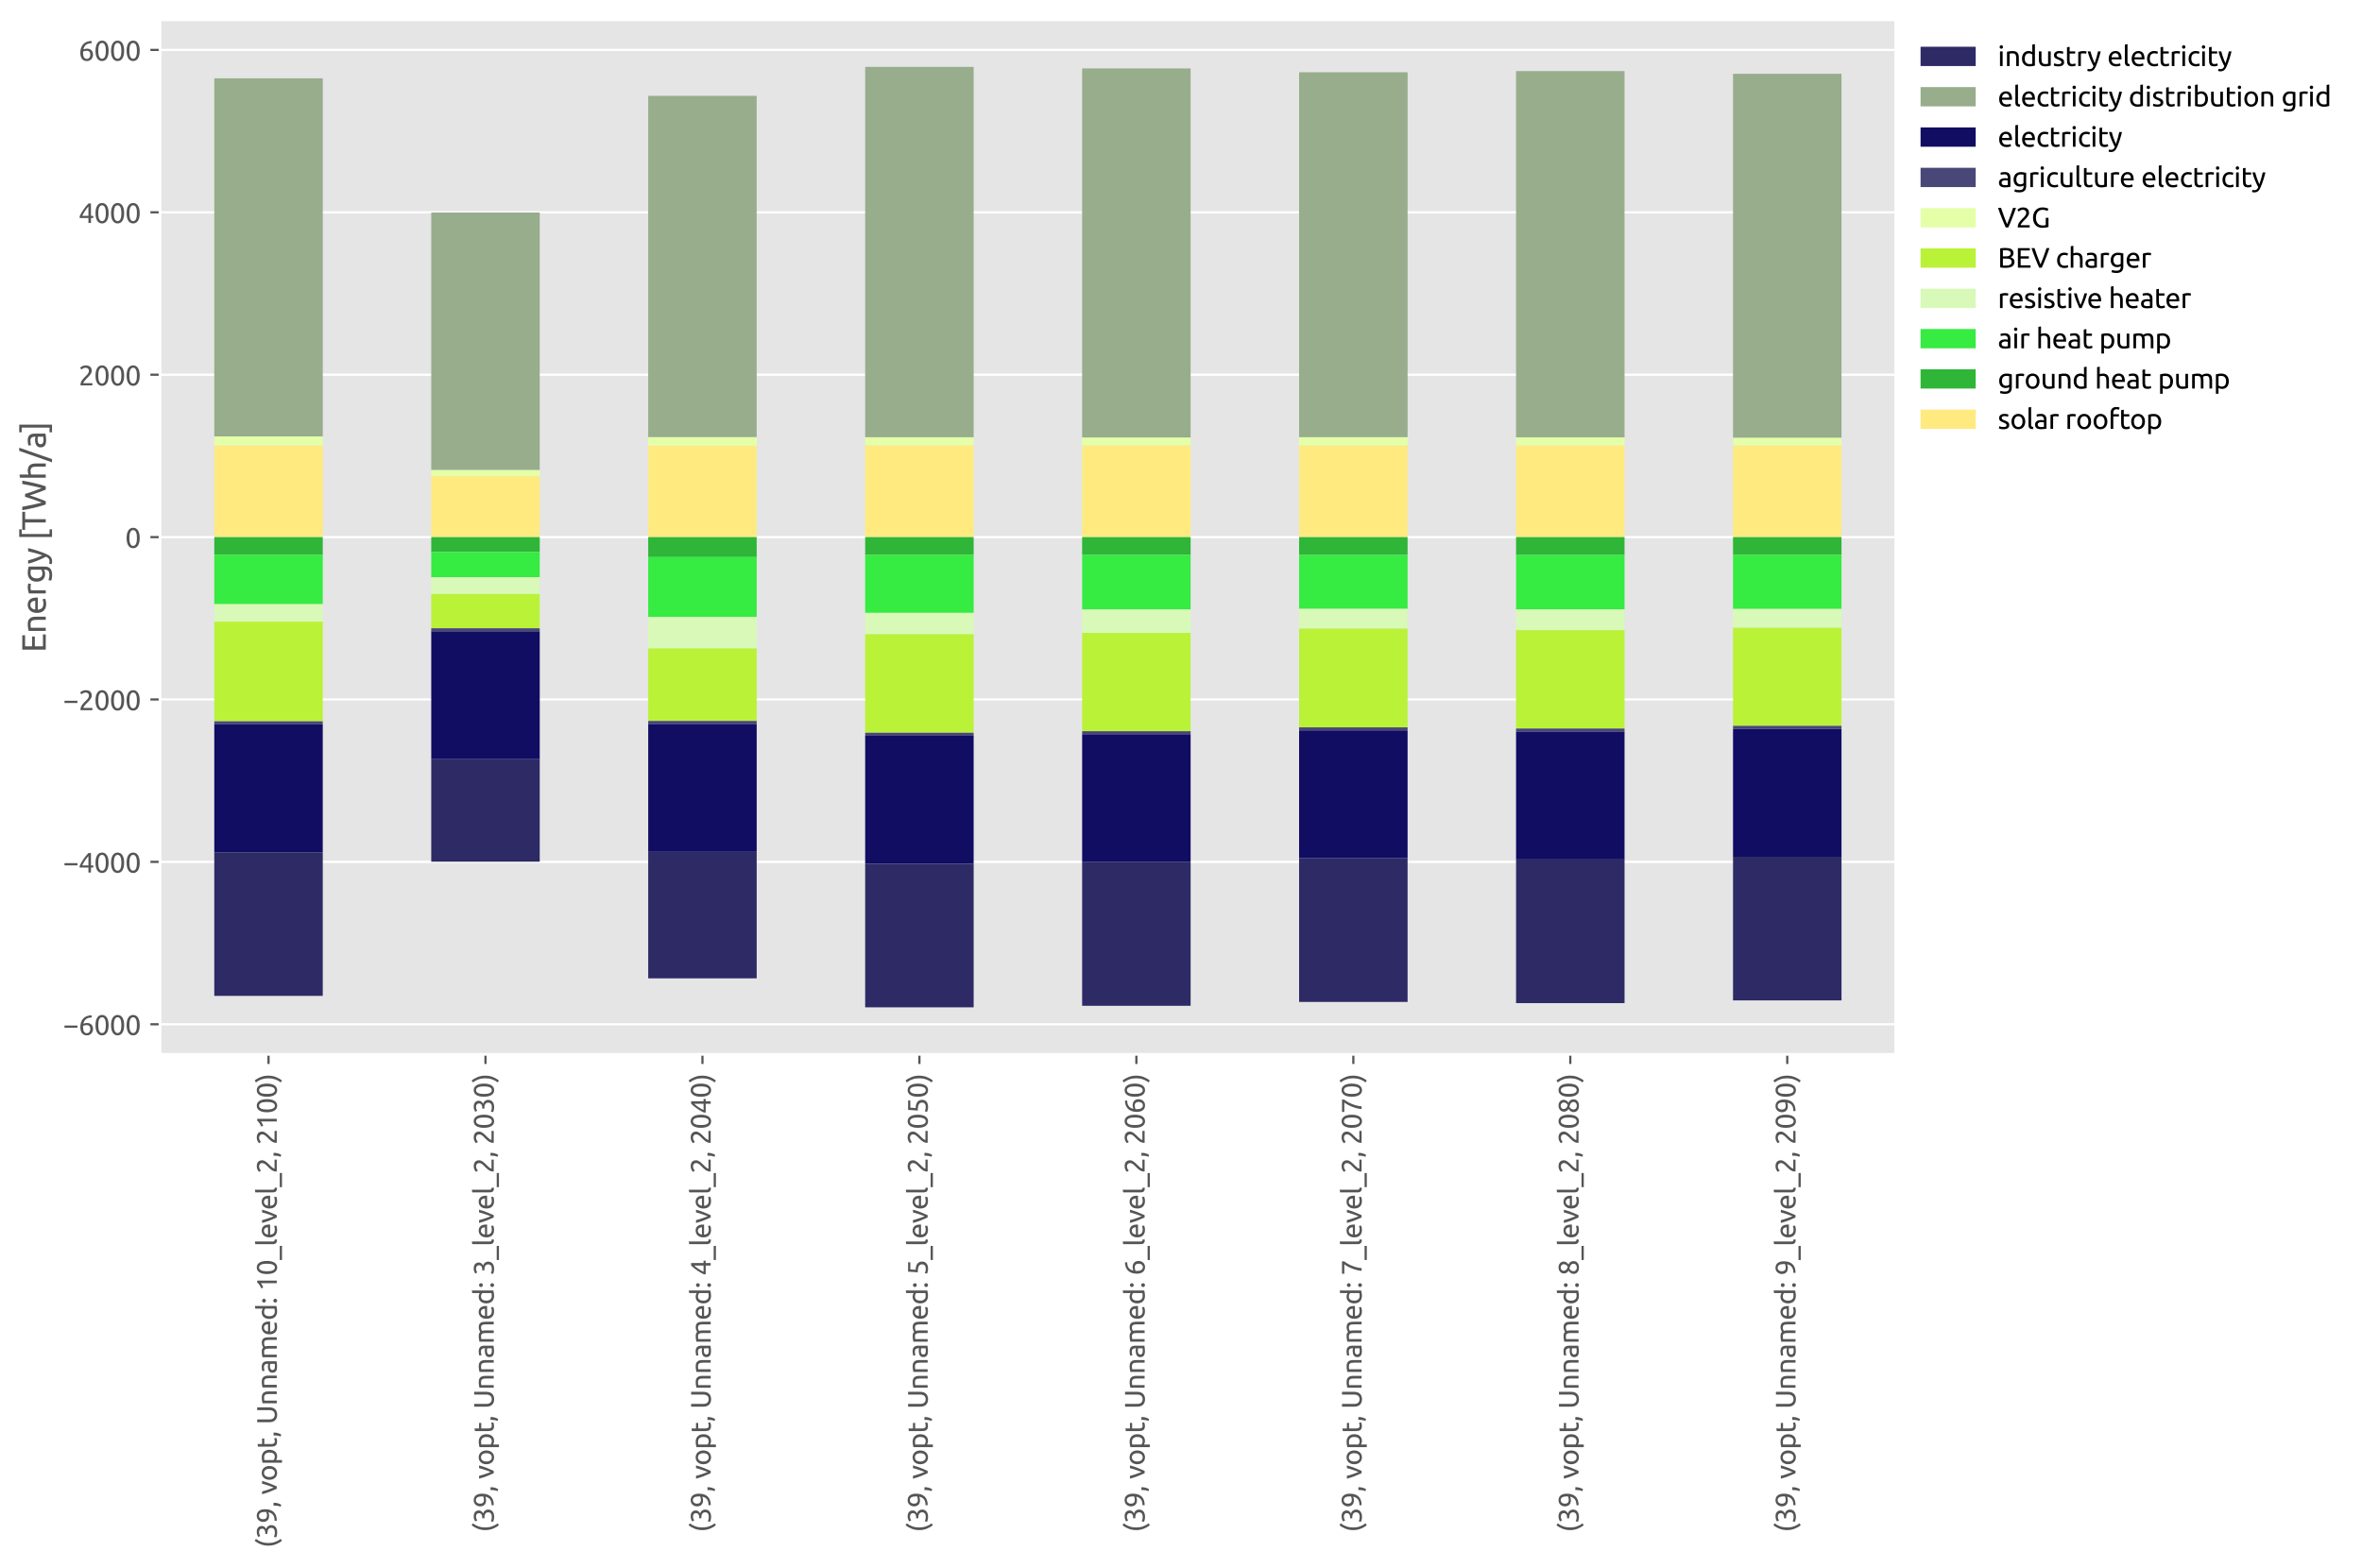 <?xml version="1.0" encoding="utf-8" standalone="no"?>
<!DOCTYPE svg PUBLIC "-//W3C//DTD SVG 1.1//EN"
  "http://www.w3.org/Graphics/SVG/1.1/DTD/svg11.dtd">
<svg xmlns:xlink="http://www.w3.org/1999/xlink" width="856.8pt" height="568.8pt" viewBox="0 0 856.8 568.8" xmlns="http://www.w3.org/2000/svg" version="1.1">
 <defs>
  <style type="text/css">*{stroke-linejoin: round; stroke-linecap: butt}</style>
 </defs>
 <g id="figure_1">
  <g id="patch_1">
   <path d="M 0 568.8 
L 856.8 568.8 
L 856.8 0 
L 0 0 
z
" style="fill: #ffffff"/>
  </g>
  <g id="axes_1">
   <g id="patch_2">
    <path d="M 58.054 382.548 
L 687.67 382.548 
L 687.67 7.2 
L 58.054 7.2 
z
" style="fill: #e5e5e5"/>
   </g>
   <g id="matplotlib.axis_1">
    <g id="xtick_1">
     <g id="line2d_1">
      <defs>
       <path id="m2aef673b0e" d="M 0 0 
L 0 3.5 
" style="stroke: #555555; stroke-width: 0.8"/>
      </defs>
      <g>
       <use xlink:href="#m2aef673b0e" x="97.405" y="382.548" style="fill: #555555; stroke: #555555; stroke-width: 0.8"/>
      </g>
     </g>
     <g id="text_1">
      <!-- (39, vopt, Unnamed: 10_level_2, 2100) -->
      <g style="fill: #555555" transform="translate(100.395 561.6) rotate(-90) scale(0.1 -0.1)">
       <defs>
        <path id="Ubuntu-28" d="M 1094 1914 
Q 1094 1094 1331 396 
Q 1568 -301 2029 -896 
L 1606 -1184 
Q 1107 -576 803 214 
Q 499 1005 499 1914 
Q 499 2822 803 3612 
Q 1107 4403 1606 5011 
L 2029 4723 
Q 1568 4128 1331 3430 
Q 1094 2733 1094 1914 
z
" transform="scale(0.016)"/>
        <path id="Ubuntu-33" d="M 1446 435 
Q 2016 435 2262 659 
Q 2509 883 2509 1261 
Q 2509 1504 2406 1670 
Q 2304 1837 2137 1936 
Q 1971 2035 1750 2076 
Q 1530 2118 1299 2118 
L 1146 2118 
L 1146 2605 
L 1357 2605 
Q 1517 2605 1686 2637 
Q 1856 2669 1997 2752 
Q 2138 2835 2227 2979 
Q 2317 3123 2317 3341 
Q 2317 3520 2253 3648 
Q 2189 3776 2083 3859 
Q 1978 3942 1840 3977 
Q 1702 4013 1549 4013 
Q 1242 4013 1027 3923 
Q 813 3834 666 3738 
L 435 4192 
Q 512 4243 630 4304 
Q 749 4365 896 4416 
Q 1043 4467 1212 4502 
Q 1382 4538 1568 4538 
Q 1920 4538 2176 4451 
Q 2432 4365 2598 4208 
Q 2765 4051 2848 3836 
Q 2931 3622 2931 3373 
Q 2931 3027 2732 2780 
Q 2534 2534 2253 2406 
Q 2426 2355 2586 2259 
Q 2746 2163 2864 2016 
Q 2982 1869 3056 1677 
Q 3130 1485 3130 1248 
Q 3130 960 3030 713 
Q 2931 467 2723 288 
Q 2515 109 2201 6 
Q 1888 -96 1459 -96 
Q 1293 -96 1117 -70 
Q 941 -45 787 -6 
Q 634 32 518 70 
Q 403 109 352 134 
L 467 653 
Q 576 602 829 518 
Q 1082 435 1446 435 
z
" transform="scale(0.016)"/>
        <path id="Ubuntu-39" d="M 3206 2662 
Q 3206 1344 2550 669 
Q 1894 -6 602 -13 
L 582 486 
Q 986 486 1309 563 
Q 1632 640 1875 809 
Q 2118 979 2281 1248 
Q 2445 1517 2522 1907 
Q 2355 1830 2144 1782 
Q 1933 1734 1709 1734 
Q 1331 1734 1068 1846 
Q 806 1958 640 2147 
Q 474 2336 400 2582 
Q 326 2829 326 3098 
Q 326 3334 409 3590 
Q 493 3846 662 4057 
Q 832 4269 1094 4403 
Q 1357 4538 1715 4538 
Q 2080 4538 2358 4410 
Q 2637 4282 2825 4038 
Q 3014 3795 3110 3446 
Q 3206 3098 3206 2662 
z
M 1773 2221 
Q 1997 2221 2195 2262 
Q 2394 2304 2579 2387 
Q 2586 2458 2586 2525 
Q 2586 2592 2586 2662 
Q 2586 2938 2547 3190 
Q 2509 3443 2409 3632 
Q 2310 3821 2144 3933 
Q 1978 4045 1722 4045 
Q 1510 4045 1363 3955 
Q 1216 3866 1120 3728 
Q 1024 3590 982 3427 
Q 941 3264 941 3110 
Q 941 2675 1149 2448 
Q 1357 2221 1773 2221 
z
" transform="scale(0.016)"/>
        <path id="Ubuntu-2c" d="M 1139 730 
Q 1146 678 1146 630 
Q 1146 582 1146 531 
Q 1146 128 1027 -265 
Q 909 -659 704 -1018 
L 243 -870 
Q 403 -544 454 -208 
Q 506 128 506 422 
Q 506 506 502 582 
Q 499 659 493 730 
L 1139 730 
z
" transform="scale(0.016)"/>
        <path id="Ubuntu-20" transform="scale(0.016)"/>
        <path id="Ubuntu-76" d="M 3110 3328 
Q 2861 2394 2525 1536 
Q 2189 678 1875 0 
L 1338 0 
Q 1024 678 688 1536 
Q 352 2394 102 3328 
L 742 3328 
Q 819 3014 924 2659 
Q 1030 2304 1148 1955 
Q 1267 1606 1388 1280 
Q 1510 954 1619 698 
Q 1728 954 1849 1280 
Q 1971 1606 2089 1955 
Q 2208 2304 2313 2659 
Q 2419 3014 2496 3328 
L 3110 3328 
z
" transform="scale(0.016)"/>
        <path id="Ubuntu-6f" d="M 3450 1664 
Q 3450 1267 3334 947 
Q 3219 627 3011 396 
Q 2803 166 2515 41 
Q 2227 -83 1888 -83 
Q 1549 -83 1261 41 
Q 973 166 765 396 
Q 557 627 441 947 
Q 326 1267 326 1664 
Q 326 2054 441 2377 
Q 557 2701 765 2931 
Q 973 3162 1261 3286 
Q 1549 3411 1888 3411 
Q 2227 3411 2515 3286 
Q 2803 3162 3011 2931 
Q 3219 2701 3334 2377 
Q 3450 2054 3450 1664 
z
M 2829 1664 
Q 2829 2227 2576 2556 
Q 2323 2886 1888 2886 
Q 1453 2886 1200 2556 
Q 947 2227 947 1664 
Q 947 1101 1200 771 
Q 1453 442 1888 442 
Q 2323 442 2576 771 
Q 2829 1101 2829 1664 
z
" transform="scale(0.016)"/>
        <path id="Ubuntu-70" d="M 2822 1658 
Q 2822 2240 2534 2553 
Q 2246 2867 1766 2867 
Q 1498 2867 1347 2848 
Q 1197 2829 1107 2803 
L 1107 704 
Q 1216 614 1421 531 
Q 1626 448 1869 448 
Q 2125 448 2307 541 
Q 2490 634 2605 797 
Q 2720 960 2771 1181 
Q 2822 1402 2822 1658 
z
M 3443 1658 
Q 3443 1280 3344 960 
Q 3245 640 3053 409 
Q 2861 179 2582 51 
Q 2304 -77 1946 -77 
Q 1658 -77 1437 0 
Q 1216 77 1107 147 
L 1107 -1184 
L 512 -1184 
L 512 3226 
Q 723 3277 1040 3337 
Q 1357 3398 1773 3398 
Q 2157 3398 2464 3276 
Q 2771 3155 2988 2931 
Q 3206 2707 3324 2384 
Q 3443 2061 3443 1658 
z
" transform="scale(0.016)"/>
        <path id="Ubuntu-74" d="M 1069 3328 
L 2330 3328 
L 2330 2829 
L 1069 2829 
L 1069 1293 
Q 1069 1043 1107 880 
Q 1146 717 1222 624 
Q 1299 531 1414 492 
Q 1530 454 1683 454 
Q 1952 454 2115 515 
Q 2278 576 2342 602 
L 2458 109 
Q 2368 64 2144 -3 
Q 1920 -70 1632 -70 
Q 1293 -70 1072 16 
Q 851 102 716 275 
Q 582 448 528 701 
Q 474 954 474 1286 
L 474 4256 
L 1069 4358 
L 1069 3328 
z
" transform="scale(0.016)"/>
        <path id="Ubuntu-55" d="M 2202 -96 
Q 1766 -96 1446 38 
Q 1126 173 921 406 
Q 717 640 617 960 
Q 518 1280 518 1651 
L 518 4435 
L 1139 4435 
L 1139 1722 
Q 1139 1056 1433 755 
Q 1728 454 2202 454 
Q 2438 454 2633 528 
Q 2829 602 2969 755 
Q 3110 909 3187 1149 
Q 3264 1389 3264 1722 
L 3264 4435 
L 3885 4435 
L 3885 1651 
Q 3885 1280 3785 960 
Q 3686 640 3478 406 
Q 3270 173 2953 38 
Q 2637 -96 2202 -96 
z
" transform="scale(0.016)"/>
        <path id="Ubuntu-6e" d="M 512 3232 
Q 717 3283 1056 3340 
Q 1395 3398 1837 3398 
Q 2234 3398 2496 3286 
Q 2758 3174 2915 2972 
Q 3072 2771 3136 2489 
Q 3200 2208 3200 1869 
L 3200 0 
L 2605 0 
L 2605 1741 
Q 2605 2048 2563 2265 
Q 2522 2483 2426 2617 
Q 2330 2752 2170 2813 
Q 2010 2874 1773 2874 
Q 1677 2874 1574 2867 
Q 1472 2861 1379 2851 
Q 1286 2842 1212 2829 
Q 1139 2816 1107 2810 
L 1107 0 
L 512 0 
L 512 3232 
z
" transform="scale(0.016)"/>
        <path id="Ubuntu-61" d="M 1638 429 
Q 1850 429 2013 438 
Q 2176 448 2285 474 
L 2285 1466 
Q 2221 1498 2077 1520 
Q 1933 1542 1728 1542 
Q 1594 1542 1443 1523 
Q 1293 1504 1168 1443 
Q 1043 1382 960 1276 
Q 877 1171 877 998 
Q 877 678 1081 553 
Q 1286 429 1638 429 
z
M 1587 3411 
Q 1946 3411 2192 3318 
Q 2438 3226 2588 3056 
Q 2739 2886 2803 2652 
Q 2867 2419 2867 2138 
L 2867 58 
Q 2790 45 2652 22 
Q 2515 0 2342 -19 
Q 2170 -38 1968 -54 
Q 1766 -70 1568 -70 
Q 1286 -70 1049 -12 
Q 813 45 640 169 
Q 467 294 371 499 
Q 275 704 275 992 
Q 275 1267 387 1465 
Q 499 1664 691 1785 
Q 883 1907 1139 1964 
Q 1395 2022 1677 2022 
Q 1766 2022 1862 2012 
Q 1958 2003 2044 1987 
Q 2131 1971 2195 1958 
Q 2259 1946 2285 1939 
L 2285 2106 
Q 2285 2253 2253 2397 
Q 2221 2541 2137 2653 
Q 2054 2765 1910 2832 
Q 1766 2899 1536 2899 
Q 1242 2899 1021 2857 
Q 800 2816 691 2771 
L 621 3264 
Q 736 3315 1005 3363 
Q 1274 3411 1587 3411 
z
" transform="scale(0.016)"/>
        <path id="Ubuntu-6d" d="M 512 3232 
Q 717 3283 1053 3340 
Q 1389 3398 1830 3398 
Q 2150 3398 2368 3312 
Q 2586 3226 2733 3059 
Q 2778 3091 2874 3148 
Q 2970 3206 3110 3260 
Q 3251 3315 3424 3356 
Q 3597 3398 3795 3398 
Q 4179 3398 4422 3286 
Q 4666 3174 4803 2969 
Q 4941 2765 4989 2483 
Q 5037 2202 5037 1869 
L 5037 0 
L 4442 0 
L 4442 1741 
Q 4442 2035 4413 2246 
Q 4384 2458 4304 2598 
Q 4224 2739 4086 2806 
Q 3949 2874 3731 2874 
Q 3430 2874 3235 2794 
Q 3040 2714 2970 2650 
Q 3021 2483 3046 2284 
Q 3072 2086 3072 1869 
L 3072 0 
L 2477 0 
L 2477 1741 
Q 2477 2035 2445 2246 
Q 2413 2458 2333 2598 
Q 2253 2739 2115 2806 
Q 1978 2874 1766 2874 
Q 1677 2874 1574 2867 
Q 1472 2861 1379 2851 
Q 1286 2842 1209 2829 
Q 1133 2816 1107 2810 
L 1107 0 
L 512 0 
L 512 3232 
z
" transform="scale(0.016)"/>
        <path id="Ubuntu-65" d="M 326 1658 
Q 326 2099 454 2428 
Q 582 2758 793 2976 
Q 1005 3194 1280 3302 
Q 1555 3411 1843 3411 
Q 2515 3411 2873 2992 
Q 3232 2573 3232 1715 
Q 3232 1677 3232 1616 
Q 3232 1555 3226 1504 
L 947 1504 
Q 986 986 1248 717 
Q 1510 448 2067 448 
Q 2381 448 2595 502 
Q 2810 557 2918 608 
L 3002 109 
Q 2893 51 2621 -13 
Q 2349 -77 2003 -77 
Q 1568 -77 1251 54 
Q 934 186 729 416 
Q 525 646 425 963 
Q 326 1280 326 1658 
z
M 2611 1984 
Q 2618 2387 2410 2646 
Q 2202 2906 1837 2906 
Q 1632 2906 1475 2826 
Q 1318 2746 1209 2618 
Q 1101 2490 1040 2323 
Q 979 2157 960 1984 
L 2611 1984 
z
" transform="scale(0.016)"/>
        <path id="Ubuntu-64" d="M 2662 2624 
Q 2554 2714 2349 2797 
Q 2144 2880 1901 2880 
Q 1645 2880 1462 2787 
Q 1280 2694 1165 2531 
Q 1050 2368 998 2144 
Q 947 1920 947 1664 
Q 947 1082 1235 765 
Q 1523 448 2003 448 
Q 2246 448 2409 470 
Q 2573 493 2662 518 
L 2662 2624 
z
M 2662 4864 
L 3258 4966 
L 3258 96 
Q 3053 38 2733 -19 
Q 2413 -77 1997 -77 
Q 1613 -77 1305 44 
Q 998 166 780 390 
Q 563 614 444 937 
Q 326 1261 326 1664 
Q 326 2048 425 2368 
Q 525 2688 717 2918 
Q 909 3149 1187 3277 
Q 1466 3405 1824 3405 
Q 2112 3405 2333 3328 
Q 2554 3251 2662 3181 
L 2662 4864 
z
" transform="scale(0.016)"/>
        <path id="Ubuntu-3a" d="M 1216 346 
Q 1216 173 1101 45 
Q 986 -83 787 -83 
Q 589 -83 473 45 
Q 358 173 358 346 
Q 358 518 473 646 
Q 589 774 787 774 
Q 986 774 1101 646 
Q 1216 518 1216 346 
z
M 1216 2900 
Q 1216 2727 1101 2599 
Q 986 2471 787 2471 
Q 589 2471 473 2599 
Q 358 2727 358 2900 
Q 358 3072 473 3200 
Q 589 3328 787 3328 
Q 986 3328 1101 3200 
Q 1216 3072 1216 2900 
z
" transform="scale(0.016)"/>
        <path id="Ubuntu-31" d="M 595 3520 
Q 960 3661 1305 3881 
Q 1651 4102 1939 4435 
L 2362 4435 
L 2362 0 
L 1766 0 
L 1766 3610 
Q 1690 3539 1578 3462 
Q 1466 3386 1334 3315 
Q 1203 3245 1059 3181 
Q 915 3117 781 3072 
L 595 3520 
z
" transform="scale(0.016)"/>
        <path id="Ubuntu-30" d="M 320 2221 
Q 320 3334 713 3936 
Q 1107 4538 1805 4538 
Q 2502 4538 2896 3936 
Q 3290 3334 3290 2221 
Q 3290 1107 2896 505 
Q 2502 -96 1805 -96 
Q 1107 -96 713 505 
Q 320 1107 320 2221 
z
M 2662 2221 
Q 2662 2586 2620 2912 
Q 2579 3238 2480 3481 
Q 2381 3725 2214 3869 
Q 2048 4013 1805 4013 
Q 1562 4013 1395 3869 
Q 1229 3725 1129 3481 
Q 1030 3238 988 2912 
Q 947 2586 947 2221 
Q 947 1856 988 1529 
Q 1030 1203 1129 960 
Q 1229 717 1395 573 
Q 1562 429 1805 429 
Q 2048 429 2214 573 
Q 2381 717 2480 960 
Q 2579 1203 2620 1529 
Q 2662 1856 2662 2221 
z
" transform="scale(0.016)"/>
        <path id="Ubuntu-5f" d="M -26 -678 
L 3174 -678 
L 3174 -1184 
L -26 -1184 
L -26 -678 
z
" transform="scale(0.016)"/>
        <path id="Ubuntu-6c" d="M 1510 -64 
Q 960 -51 729 173 
Q 499 397 499 870 
L 499 4864 
L 1094 4966 
L 1094 966 
Q 1094 819 1120 723 
Q 1146 627 1203 569 
Q 1261 512 1357 483 
Q 1453 454 1594 435 
L 1510 -64 
z
" transform="scale(0.016)"/>
        <path id="Ubuntu-32" d="M 2989 3302 
Q 2989 3072 2896 2857 
Q 2803 2643 2649 2435 
Q 2496 2227 2304 2025 
Q 2112 1824 1920 1632 
Q 1811 1523 1667 1376 
Q 1523 1229 1395 1069 
Q 1267 909 1180 761 
Q 1094 614 1094 506 
L 3136 506 
L 3136 0 
L 448 0 
Q 442 38 442 76 
Q 442 115 442 147 
Q 442 448 541 707 
Q 640 966 800 1196 
Q 960 1427 1158 1632 
Q 1357 1837 1549 2029 
Q 1709 2182 1853 2332 
Q 1997 2483 2109 2633 
Q 2221 2784 2288 2944 
Q 2355 3104 2355 3283 
Q 2355 3475 2294 3609 
Q 2234 3744 2131 3833 
Q 2029 3923 1891 3964 
Q 1754 4006 1600 4006 
Q 1414 4006 1260 3955 
Q 1107 3904 985 3837 
Q 864 3770 781 3696 
Q 698 3622 653 3584 
L 358 4006 
Q 416 4070 531 4163 
Q 646 4256 806 4339 
Q 966 4422 1164 4480 
Q 1363 4538 1594 4538 
Q 2291 4538 2640 4214 
Q 2989 3891 2989 3302 
z
" transform="scale(0.016)"/>
        <path id="Ubuntu-29" d="M 979 1914 
Q 979 2733 742 3430 
Q 506 4128 45 4723 
L 467 5011 
Q 966 4403 1270 3612 
Q 1574 2822 1574 1914 
Q 1574 1005 1270 214 
Q 966 -576 467 -1184 
L 45 -896 
Q 506 -301 742 396 
Q 979 1094 979 1914 
z
" transform="scale(0.016)"/>
       </defs>
       <use xlink:href="#Ubuntu-28"/>
       <use xlink:href="#Ubuntu-33" transform="translate(32.4 0)"/>
       <use xlink:href="#Ubuntu-39" transform="translate(88.8 0)"/>
       <use xlink:href="#Ubuntu-2c" transform="translate(145.2 0)"/>
       <use xlink:href="#Ubuntu-20" transform="translate(169.8 0)"/>
       <use xlink:href="#Ubuntu-76" transform="translate(192.9 0)"/>
       <use xlink:href="#Ubuntu-6f" transform="translate(241.725 0)"/>
       <use xlink:href="#Ubuntu-70" transform="translate(300.725 0)"/>
       <use xlink:href="#Ubuntu-74" transform="translate(359.625 0)"/>
       <use xlink:href="#Ubuntu-2c" transform="translate(399.825 0)"/>
       <use xlink:href="#Ubuntu-20" transform="translate(424.425 0)"/>
       <use xlink:href="#Ubuntu-55" transform="translate(447.525 0)"/>
       <use xlink:href="#Ubuntu-6e" transform="translate(516.325 0)"/>
       <use xlink:href="#Ubuntu-6e" transform="translate(573.725 0)"/>
       <use xlink:href="#Ubuntu-61" transform="translate(631.125 0)"/>
       <use xlink:href="#Ubuntu-6d" transform="translate(683.325 0)"/>
       <use xlink:href="#Ubuntu-65" transform="translate(769.425 0)"/>
       <use xlink:href="#Ubuntu-64" transform="translate(825.325 0)"/>
       <use xlink:href="#Ubuntu-3a" transform="translate(884.225 0)"/>
       <use xlink:href="#Ubuntu-20" transform="translate(908.825 0)"/>
       <use xlink:href="#Ubuntu-31" transform="translate(931.925 0)"/>
       <use xlink:href="#Ubuntu-30" transform="translate(988.325 0)"/>
       <use xlink:href="#Ubuntu-5f" transform="translate(1044.725 0)"/>
       <use xlink:href="#Ubuntu-6c" transform="translate(1093.925 0)"/>
       <use xlink:href="#Ubuntu-65" transform="translate(1121.225 0)"/>
       <use xlink:href="#Ubuntu-76" transform="translate(1177.125 0)"/>
       <use xlink:href="#Ubuntu-65" transform="translate(1225.95 0)"/>
       <use xlink:href="#Ubuntu-6c" transform="translate(1281.85 0)"/>
       <use xlink:href="#Ubuntu-5f" transform="translate(1309.15 0)"/>
       <use xlink:href="#Ubuntu-32" transform="translate(1358.35 0)"/>
       <use xlink:href="#Ubuntu-2c" transform="translate(1414.75 0)"/>
       <use xlink:href="#Ubuntu-20" transform="translate(1439.35 0)"/>
       <use xlink:href="#Ubuntu-32" transform="translate(1462.45 0)"/>
       <use xlink:href="#Ubuntu-31" transform="translate(1518.85 0)"/>
       <use xlink:href="#Ubuntu-30" transform="translate(1575.25 0)"/>
       <use xlink:href="#Ubuntu-30" transform="translate(1631.65 0)"/>
       <use xlink:href="#Ubuntu-29" transform="translate(1688.05 0)"/>
      </g>
     </g>
    </g>
    <g id="xtick_2">
     <g id="line2d_2">
      <g>
       <use xlink:href="#m2aef673b0e" x="176.107" y="382.548" style="fill: #555555; stroke: #555555; stroke-width: 0.8"/>
      </g>
     </g>
     <g id="text_2">
      <!-- (39, vopt, Unnamed: 3_level_2, 2030) -->
      <g style="fill: #555555" transform="translate(179.097 555.959) rotate(-90) scale(0.1 -0.1)">
       <use xlink:href="#Ubuntu-28"/>
       <use xlink:href="#Ubuntu-33" transform="translate(32.4 0)"/>
       <use xlink:href="#Ubuntu-39" transform="translate(88.8 0)"/>
       <use xlink:href="#Ubuntu-2c" transform="translate(145.2 0)"/>
       <use xlink:href="#Ubuntu-20" transform="translate(169.8 0)"/>
       <use xlink:href="#Ubuntu-76" transform="translate(192.9 0)"/>
       <use xlink:href="#Ubuntu-6f" transform="translate(241.725 0)"/>
       <use xlink:href="#Ubuntu-70" transform="translate(300.725 0)"/>
       <use xlink:href="#Ubuntu-74" transform="translate(359.625 0)"/>
       <use xlink:href="#Ubuntu-2c" transform="translate(399.825 0)"/>
       <use xlink:href="#Ubuntu-20" transform="translate(424.425 0)"/>
       <use xlink:href="#Ubuntu-55" transform="translate(447.525 0)"/>
       <use xlink:href="#Ubuntu-6e" transform="translate(516.325 0)"/>
       <use xlink:href="#Ubuntu-6e" transform="translate(573.725 0)"/>
       <use xlink:href="#Ubuntu-61" transform="translate(631.125 0)"/>
       <use xlink:href="#Ubuntu-6d" transform="translate(683.325 0)"/>
       <use xlink:href="#Ubuntu-65" transform="translate(769.425 0)"/>
       <use xlink:href="#Ubuntu-64" transform="translate(825.325 0)"/>
       <use xlink:href="#Ubuntu-3a" transform="translate(884.225 0)"/>
       <use xlink:href="#Ubuntu-20" transform="translate(908.825 0)"/>
       <use xlink:href="#Ubuntu-33" transform="translate(931.925 0)"/>
       <use xlink:href="#Ubuntu-5f" transform="translate(988.325 0)"/>
       <use xlink:href="#Ubuntu-6c" transform="translate(1037.525 0)"/>
       <use xlink:href="#Ubuntu-65" transform="translate(1064.825 0)"/>
       <use xlink:href="#Ubuntu-76" transform="translate(1120.725 0)"/>
       <use xlink:href="#Ubuntu-65" transform="translate(1169.55 0)"/>
       <use xlink:href="#Ubuntu-6c" transform="translate(1225.45 0)"/>
       <use xlink:href="#Ubuntu-5f" transform="translate(1252.75 0)"/>
       <use xlink:href="#Ubuntu-32" transform="translate(1301.95 0)"/>
       <use xlink:href="#Ubuntu-2c" transform="translate(1358.35 0)"/>
       <use xlink:href="#Ubuntu-20" transform="translate(1382.95 0)"/>
       <use xlink:href="#Ubuntu-32" transform="translate(1406.05 0)"/>
       <use xlink:href="#Ubuntu-30" transform="translate(1462.45 0)"/>
       <use xlink:href="#Ubuntu-33" transform="translate(1518.85 0)"/>
       <use xlink:href="#Ubuntu-30" transform="translate(1575.25 0)"/>
       <use xlink:href="#Ubuntu-29" transform="translate(1631.65 0)"/>
      </g>
     </g>
    </g>
    <g id="xtick_3">
     <g id="line2d_3">
      <g>
       <use xlink:href="#m2aef673b0e" x="254.809" y="382.548" style="fill: #555555; stroke: #555555; stroke-width: 0.8"/>
      </g>
     </g>
     <g id="text_3">
      <!-- (39, vopt, Unnamed: 4_level_2, 2040) -->
      <g style="fill: #555555" transform="translate(257.799 555.959) rotate(-90) scale(0.1 -0.1)">
       <defs>
        <path id="Ubuntu-34" d="M 256 1536 
Q 378 1818 589 2192 
Q 800 2566 1065 2963 
Q 1331 3360 1635 3744 
Q 1939 4128 2246 4435 
L 2816 4435 
L 2816 1619 
L 3341 1619 
L 3341 1133 
L 2816 1133 
L 2816 0 
L 2240 0 
L 2240 1133 
L 256 1133 
L 256 1536 
z
M 2240 3731 
Q 2048 3526 1853 3273 
Q 1658 3021 1472 2745 
Q 1286 2470 1123 2182 
Q 960 1894 832 1619 
L 2240 1619 
L 2240 3731 
z
" transform="scale(0.016)"/>
       </defs>
       <use xlink:href="#Ubuntu-28"/>
       <use xlink:href="#Ubuntu-33" transform="translate(32.4 0)"/>
       <use xlink:href="#Ubuntu-39" transform="translate(88.8 0)"/>
       <use xlink:href="#Ubuntu-2c" transform="translate(145.2 0)"/>
       <use xlink:href="#Ubuntu-20" transform="translate(169.8 0)"/>
       <use xlink:href="#Ubuntu-76" transform="translate(192.9 0)"/>
       <use xlink:href="#Ubuntu-6f" transform="translate(241.725 0)"/>
       <use xlink:href="#Ubuntu-70" transform="translate(300.725 0)"/>
       <use xlink:href="#Ubuntu-74" transform="translate(359.625 0)"/>
       <use xlink:href="#Ubuntu-2c" transform="translate(399.825 0)"/>
       <use xlink:href="#Ubuntu-20" transform="translate(424.425 0)"/>
       <use xlink:href="#Ubuntu-55" transform="translate(447.525 0)"/>
       <use xlink:href="#Ubuntu-6e" transform="translate(516.325 0)"/>
       <use xlink:href="#Ubuntu-6e" transform="translate(573.725 0)"/>
       <use xlink:href="#Ubuntu-61" transform="translate(631.125 0)"/>
       <use xlink:href="#Ubuntu-6d" transform="translate(683.325 0)"/>
       <use xlink:href="#Ubuntu-65" transform="translate(769.425 0)"/>
       <use xlink:href="#Ubuntu-64" transform="translate(825.325 0)"/>
       <use xlink:href="#Ubuntu-3a" transform="translate(884.225 0)"/>
       <use xlink:href="#Ubuntu-20" transform="translate(908.825 0)"/>
       <use xlink:href="#Ubuntu-34" transform="translate(931.925 0)"/>
       <use xlink:href="#Ubuntu-5f" transform="translate(988.325 0)"/>
       <use xlink:href="#Ubuntu-6c" transform="translate(1037.525 0)"/>
       <use xlink:href="#Ubuntu-65" transform="translate(1064.825 0)"/>
       <use xlink:href="#Ubuntu-76" transform="translate(1120.725 0)"/>
       <use xlink:href="#Ubuntu-65" transform="translate(1169.55 0)"/>
       <use xlink:href="#Ubuntu-6c" transform="translate(1225.45 0)"/>
       <use xlink:href="#Ubuntu-5f" transform="translate(1252.75 0)"/>
       <use xlink:href="#Ubuntu-32" transform="translate(1301.95 0)"/>
       <use xlink:href="#Ubuntu-2c" transform="translate(1358.35 0)"/>
       <use xlink:href="#Ubuntu-20" transform="translate(1382.95 0)"/>
       <use xlink:href="#Ubuntu-32" transform="translate(1406.05 0)"/>
       <use xlink:href="#Ubuntu-30" transform="translate(1462.45 0)"/>
       <use xlink:href="#Ubuntu-34" transform="translate(1518.85 0)"/>
       <use xlink:href="#Ubuntu-30" transform="translate(1575.25 0)"/>
       <use xlink:href="#Ubuntu-29" transform="translate(1631.65 0)"/>
      </g>
     </g>
    </g>
    <g id="xtick_4">
     <g id="line2d_4">
      <g>
       <use xlink:href="#m2aef673b0e" x="333.511" y="382.548" style="fill: #555555; stroke: #555555; stroke-width: 0.8"/>
      </g>
     </g>
     <g id="text_4">
      <!-- (39, vopt, Unnamed: 5_level_2, 2050) -->
      <g style="fill: #555555" transform="translate(336.501 555.959) rotate(-90) scale(0.1 -0.1)">
       <defs>
        <path id="Ubuntu-35" d="M 1274 2726 
Q 2240 2688 2691 2304 
Q 3142 1920 3142 1261 
Q 3142 966 3043 716 
Q 2944 467 2742 288 
Q 2541 109 2233 6 
Q 1926 -96 1504 -96 
Q 1338 -96 1165 -70 
Q 992 -45 845 -6 
Q 698 32 582 70 
Q 467 109 416 134 
L 531 653 
Q 640 602 886 518 
Q 1133 435 1491 435 
Q 1779 435 1974 499 
Q 2170 563 2291 672 
Q 2413 781 2467 925 
Q 2522 1069 2522 1229 
Q 2522 1472 2438 1661 
Q 2355 1850 2144 1978 
Q 1933 2106 1581 2173 
Q 1229 2240 691 2240 
Q 730 2554 752 2829 
Q 774 3104 793 3366 
Q 813 3629 825 3888 
Q 838 4147 851 4435 
L 2989 4435 
L 2989 3930 
L 1370 3930 
Q 1363 3834 1350 3670 
Q 1338 3507 1325 3331 
Q 1312 3155 1299 2988 
Q 1286 2822 1274 2726 
z
" transform="scale(0.016)"/>
       </defs>
       <use xlink:href="#Ubuntu-28"/>
       <use xlink:href="#Ubuntu-33" transform="translate(32.4 0)"/>
       <use xlink:href="#Ubuntu-39" transform="translate(88.8 0)"/>
       <use xlink:href="#Ubuntu-2c" transform="translate(145.2 0)"/>
       <use xlink:href="#Ubuntu-20" transform="translate(169.8 0)"/>
       <use xlink:href="#Ubuntu-76" transform="translate(192.9 0)"/>
       <use xlink:href="#Ubuntu-6f" transform="translate(241.725 0)"/>
       <use xlink:href="#Ubuntu-70" transform="translate(300.725 0)"/>
       <use xlink:href="#Ubuntu-74" transform="translate(359.625 0)"/>
       <use xlink:href="#Ubuntu-2c" transform="translate(399.825 0)"/>
       <use xlink:href="#Ubuntu-20" transform="translate(424.425 0)"/>
       <use xlink:href="#Ubuntu-55" transform="translate(447.525 0)"/>
       <use xlink:href="#Ubuntu-6e" transform="translate(516.325 0)"/>
       <use xlink:href="#Ubuntu-6e" transform="translate(573.725 0)"/>
       <use xlink:href="#Ubuntu-61" transform="translate(631.125 0)"/>
       <use xlink:href="#Ubuntu-6d" transform="translate(683.325 0)"/>
       <use xlink:href="#Ubuntu-65" transform="translate(769.425 0)"/>
       <use xlink:href="#Ubuntu-64" transform="translate(825.325 0)"/>
       <use xlink:href="#Ubuntu-3a" transform="translate(884.225 0)"/>
       <use xlink:href="#Ubuntu-20" transform="translate(908.825 0)"/>
       <use xlink:href="#Ubuntu-35" transform="translate(931.925 0)"/>
       <use xlink:href="#Ubuntu-5f" transform="translate(988.325 0)"/>
       <use xlink:href="#Ubuntu-6c" transform="translate(1037.525 0)"/>
       <use xlink:href="#Ubuntu-65" transform="translate(1064.825 0)"/>
       <use xlink:href="#Ubuntu-76" transform="translate(1120.725 0)"/>
       <use xlink:href="#Ubuntu-65" transform="translate(1169.55 0)"/>
       <use xlink:href="#Ubuntu-6c" transform="translate(1225.45 0)"/>
       <use xlink:href="#Ubuntu-5f" transform="translate(1252.75 0)"/>
       <use xlink:href="#Ubuntu-32" transform="translate(1301.95 0)"/>
       <use xlink:href="#Ubuntu-2c" transform="translate(1358.35 0)"/>
       <use xlink:href="#Ubuntu-20" transform="translate(1382.95 0)"/>
       <use xlink:href="#Ubuntu-32" transform="translate(1406.05 0)"/>
       <use xlink:href="#Ubuntu-30" transform="translate(1462.45 0)"/>
       <use xlink:href="#Ubuntu-35" transform="translate(1518.85 0)"/>
       <use xlink:href="#Ubuntu-30" transform="translate(1575.25 0)"/>
       <use xlink:href="#Ubuntu-29" transform="translate(1631.65 0)"/>
      </g>
     </g>
    </g>
    <g id="xtick_5">
     <g id="line2d_5">
      <g>
       <use xlink:href="#m2aef673b0e" x="412.213" y="382.548" style="fill: #555555; stroke: #555555; stroke-width: 0.8"/>
      </g>
     </g>
     <g id="text_5">
      <!-- (39, vopt, Unnamed: 6_level_2, 2060) -->
      <g style="fill: #555555" transform="translate(415.203 555.959) rotate(-90) scale(0.1 -0.1)">
       <defs>
        <path id="Ubuntu-36" d="M 403 1779 
Q 403 2426 582 2922 
Q 762 3418 1091 3757 
Q 1421 4096 1891 4272 
Q 2362 4448 2950 4454 
L 2995 3955 
Q 2618 3949 2307 3872 
Q 1997 3795 1753 3628 
Q 1510 3462 1344 3196 
Q 1178 2931 1094 2541 
Q 1261 2618 1469 2669 
Q 1677 2720 1901 2720 
Q 2278 2720 2540 2605 
Q 2803 2490 2969 2301 
Q 3136 2112 3209 1865 
Q 3283 1619 3283 1350 
Q 3283 1107 3200 851 
Q 3117 595 2947 384 
Q 2778 173 2515 38 
Q 2253 -96 1894 -96 
Q 1165 -96 784 403 
Q 403 902 403 1779 
z
M 1837 2234 
Q 1613 2234 1421 2192 
Q 1229 2150 1037 2067 
Q 1030 1997 1027 1923 
Q 1024 1850 1024 1779 
Q 1024 1498 1062 1248 
Q 1101 998 1200 809 
Q 1299 621 1465 509 
Q 1632 397 1888 397 
Q 2099 397 2246 486 
Q 2394 576 2490 717 
Q 2586 858 2627 1021 
Q 2669 1184 2669 1338 
Q 2669 1773 2461 2003 
Q 2253 2234 1837 2234 
z
" transform="scale(0.016)"/>
       </defs>
       <use xlink:href="#Ubuntu-28"/>
       <use xlink:href="#Ubuntu-33" transform="translate(32.4 0)"/>
       <use xlink:href="#Ubuntu-39" transform="translate(88.8 0)"/>
       <use xlink:href="#Ubuntu-2c" transform="translate(145.2 0)"/>
       <use xlink:href="#Ubuntu-20" transform="translate(169.8 0)"/>
       <use xlink:href="#Ubuntu-76" transform="translate(192.9 0)"/>
       <use xlink:href="#Ubuntu-6f" transform="translate(241.725 0)"/>
       <use xlink:href="#Ubuntu-70" transform="translate(300.725 0)"/>
       <use xlink:href="#Ubuntu-74" transform="translate(359.625 0)"/>
       <use xlink:href="#Ubuntu-2c" transform="translate(399.825 0)"/>
       <use xlink:href="#Ubuntu-20" transform="translate(424.425 0)"/>
       <use xlink:href="#Ubuntu-55" transform="translate(447.525 0)"/>
       <use xlink:href="#Ubuntu-6e" transform="translate(516.325 0)"/>
       <use xlink:href="#Ubuntu-6e" transform="translate(573.725 0)"/>
       <use xlink:href="#Ubuntu-61" transform="translate(631.125 0)"/>
       <use xlink:href="#Ubuntu-6d" transform="translate(683.325 0)"/>
       <use xlink:href="#Ubuntu-65" transform="translate(769.425 0)"/>
       <use xlink:href="#Ubuntu-64" transform="translate(825.325 0)"/>
       <use xlink:href="#Ubuntu-3a" transform="translate(884.225 0)"/>
       <use xlink:href="#Ubuntu-20" transform="translate(908.825 0)"/>
       <use xlink:href="#Ubuntu-36" transform="translate(931.925 0)"/>
       <use xlink:href="#Ubuntu-5f" transform="translate(988.325 0)"/>
       <use xlink:href="#Ubuntu-6c" transform="translate(1037.525 0)"/>
       <use xlink:href="#Ubuntu-65" transform="translate(1064.825 0)"/>
       <use xlink:href="#Ubuntu-76" transform="translate(1120.725 0)"/>
       <use xlink:href="#Ubuntu-65" transform="translate(1169.55 0)"/>
       <use xlink:href="#Ubuntu-6c" transform="translate(1225.45 0)"/>
       <use xlink:href="#Ubuntu-5f" transform="translate(1252.75 0)"/>
       <use xlink:href="#Ubuntu-32" transform="translate(1301.95 0)"/>
       <use xlink:href="#Ubuntu-2c" transform="translate(1358.35 0)"/>
       <use xlink:href="#Ubuntu-20" transform="translate(1382.95 0)"/>
       <use xlink:href="#Ubuntu-32" transform="translate(1406.05 0)"/>
       <use xlink:href="#Ubuntu-30" transform="translate(1462.45 0)"/>
       <use xlink:href="#Ubuntu-36" transform="translate(1518.85 0)"/>
       <use xlink:href="#Ubuntu-30" transform="translate(1575.25 0)"/>
       <use xlink:href="#Ubuntu-29" transform="translate(1631.65 0)"/>
      </g>
     </g>
    </g>
    <g id="xtick_6">
     <g id="line2d_6">
      <g>
       <use xlink:href="#m2aef673b0e" x="490.915" y="382.548" style="fill: #555555; stroke: #555555; stroke-width: 0.8"/>
      </g>
     </g>
     <g id="text_6">
      <!-- (39, vopt, Unnamed: 7_level_2, 2070) -->
      <g style="fill: #555555" transform="translate(493.905 555.959) rotate(-90) scale(0.1 -0.1)">
       <defs>
        <path id="Ubuntu-37" d="M 1043 0 
Q 1082 512 1226 1078 
Q 1370 1645 1581 2179 
Q 1792 2714 2045 3171 
Q 2298 3629 2541 3917 
L 384 3917 
L 384 4435 
L 3206 4435 
L 3206 3942 
Q 2995 3699 2739 3273 
Q 2483 2848 2256 2320 
Q 2029 1792 1865 1193 
Q 1702 595 1664 0 
L 1043 0 
z
" transform="scale(0.016)"/>
       </defs>
       <use xlink:href="#Ubuntu-28"/>
       <use xlink:href="#Ubuntu-33" transform="translate(32.4 0)"/>
       <use xlink:href="#Ubuntu-39" transform="translate(88.8 0)"/>
       <use xlink:href="#Ubuntu-2c" transform="translate(145.2 0)"/>
       <use xlink:href="#Ubuntu-20" transform="translate(169.8 0)"/>
       <use xlink:href="#Ubuntu-76" transform="translate(192.9 0)"/>
       <use xlink:href="#Ubuntu-6f" transform="translate(241.725 0)"/>
       <use xlink:href="#Ubuntu-70" transform="translate(300.725 0)"/>
       <use xlink:href="#Ubuntu-74" transform="translate(359.625 0)"/>
       <use xlink:href="#Ubuntu-2c" transform="translate(399.825 0)"/>
       <use xlink:href="#Ubuntu-20" transform="translate(424.425 0)"/>
       <use xlink:href="#Ubuntu-55" transform="translate(447.525 0)"/>
       <use xlink:href="#Ubuntu-6e" transform="translate(516.325 0)"/>
       <use xlink:href="#Ubuntu-6e" transform="translate(573.725 0)"/>
       <use xlink:href="#Ubuntu-61" transform="translate(631.125 0)"/>
       <use xlink:href="#Ubuntu-6d" transform="translate(683.325 0)"/>
       <use xlink:href="#Ubuntu-65" transform="translate(769.425 0)"/>
       <use xlink:href="#Ubuntu-64" transform="translate(825.325 0)"/>
       <use xlink:href="#Ubuntu-3a" transform="translate(884.225 0)"/>
       <use xlink:href="#Ubuntu-20" transform="translate(908.825 0)"/>
       <use xlink:href="#Ubuntu-37" transform="translate(931.925 0)"/>
       <use xlink:href="#Ubuntu-5f" transform="translate(988.325 0)"/>
       <use xlink:href="#Ubuntu-6c" transform="translate(1037.525 0)"/>
       <use xlink:href="#Ubuntu-65" transform="translate(1064.825 0)"/>
       <use xlink:href="#Ubuntu-76" transform="translate(1120.725 0)"/>
       <use xlink:href="#Ubuntu-65" transform="translate(1169.55 0)"/>
       <use xlink:href="#Ubuntu-6c" transform="translate(1225.45 0)"/>
       <use xlink:href="#Ubuntu-5f" transform="translate(1252.75 0)"/>
       <use xlink:href="#Ubuntu-32" transform="translate(1301.95 0)"/>
       <use xlink:href="#Ubuntu-2c" transform="translate(1358.35 0)"/>
       <use xlink:href="#Ubuntu-20" transform="translate(1382.95 0)"/>
       <use xlink:href="#Ubuntu-32" transform="translate(1406.05 0)"/>
       <use xlink:href="#Ubuntu-30" transform="translate(1462.45 0)"/>
       <use xlink:href="#Ubuntu-37" transform="translate(1518.85 0)"/>
       <use xlink:href="#Ubuntu-30" transform="translate(1575.25 0)"/>
       <use xlink:href="#Ubuntu-29" transform="translate(1631.65 0)"/>
      </g>
     </g>
    </g>
    <g id="xtick_7">
     <g id="line2d_7">
      <g>
       <use xlink:href="#m2aef673b0e" x="569.617" y="382.548" style="fill: #555555; stroke: #555555; stroke-width: 0.8"/>
      </g>
     </g>
     <g id="text_7">
      <!-- (39, vopt, Unnamed: 8_level_2, 2080) -->
      <g style="fill: #555555" transform="translate(572.607 555.959) rotate(-90) scale(0.1 -0.1)">
       <defs>
        <path id="Ubuntu-38" d="M 3258 1152 
Q 3258 883 3165 656 
Q 3072 429 2889 259 
Q 2707 90 2432 -3 
Q 2157 -96 1798 -96 
Q 1382 -96 1104 22 
Q 826 141 659 320 
Q 493 499 422 713 
Q 352 928 352 1120 
Q 352 1306 413 1475 
Q 474 1645 573 1792 
Q 672 1939 803 2057 
Q 934 2176 1082 2266 
Q 454 2624 454 3322 
Q 454 3565 550 3785 
Q 646 4006 822 4172 
Q 998 4339 1248 4438 
Q 1498 4538 1805 4538 
Q 2163 4538 2419 4429 
Q 2675 4320 2838 4150 
Q 3002 3981 3075 3776 
Q 3149 3571 3149 3379 
Q 3149 3194 3094 3030 
Q 3040 2867 2947 2726 
Q 2854 2586 2736 2477 
Q 2618 2368 2490 2285 
Q 3245 1926 3258 1152 
z
M 954 1114 
Q 954 998 995 873 
Q 1037 749 1139 643 
Q 1242 538 1402 467 
Q 1562 397 1805 397 
Q 2022 397 2185 461 
Q 2349 525 2451 624 
Q 2554 723 2605 851 
Q 2656 979 2656 1114 
Q 2656 1318 2579 1472 
Q 2502 1626 2358 1741 
Q 2214 1856 2012 1936 
Q 1811 2016 1555 2074 
Q 1267 1914 1110 1677 
Q 954 1440 954 1114 
z
M 2554 3386 
Q 2554 3482 2512 3597 
Q 2470 3712 2380 3811 
Q 2291 3910 2150 3977 
Q 2010 4045 1805 4045 
Q 1600 4045 1456 3981 
Q 1312 3917 1222 3817 
Q 1133 3718 1091 3600 
Q 1050 3482 1050 3366 
Q 1050 3226 1101 3085 
Q 1152 2944 1261 2822 
Q 1370 2701 1546 2605 
Q 1722 2509 1965 2451 
Q 2234 2611 2394 2825 
Q 2554 3040 2554 3386 
z
" transform="scale(0.016)"/>
       </defs>
       <use xlink:href="#Ubuntu-28"/>
       <use xlink:href="#Ubuntu-33" transform="translate(32.4 0)"/>
       <use xlink:href="#Ubuntu-39" transform="translate(88.8 0)"/>
       <use xlink:href="#Ubuntu-2c" transform="translate(145.2 0)"/>
       <use xlink:href="#Ubuntu-20" transform="translate(169.8 0)"/>
       <use xlink:href="#Ubuntu-76" transform="translate(192.9 0)"/>
       <use xlink:href="#Ubuntu-6f" transform="translate(241.725 0)"/>
       <use xlink:href="#Ubuntu-70" transform="translate(300.725 0)"/>
       <use xlink:href="#Ubuntu-74" transform="translate(359.625 0)"/>
       <use xlink:href="#Ubuntu-2c" transform="translate(399.825 0)"/>
       <use xlink:href="#Ubuntu-20" transform="translate(424.425 0)"/>
       <use xlink:href="#Ubuntu-55" transform="translate(447.525 0)"/>
       <use xlink:href="#Ubuntu-6e" transform="translate(516.325 0)"/>
       <use xlink:href="#Ubuntu-6e" transform="translate(573.725 0)"/>
       <use xlink:href="#Ubuntu-61" transform="translate(631.125 0)"/>
       <use xlink:href="#Ubuntu-6d" transform="translate(683.325 0)"/>
       <use xlink:href="#Ubuntu-65" transform="translate(769.425 0)"/>
       <use xlink:href="#Ubuntu-64" transform="translate(825.325 0)"/>
       <use xlink:href="#Ubuntu-3a" transform="translate(884.225 0)"/>
       <use xlink:href="#Ubuntu-20" transform="translate(908.825 0)"/>
       <use xlink:href="#Ubuntu-38" transform="translate(931.925 0)"/>
       <use xlink:href="#Ubuntu-5f" transform="translate(988.325 0)"/>
       <use xlink:href="#Ubuntu-6c" transform="translate(1037.525 0)"/>
       <use xlink:href="#Ubuntu-65" transform="translate(1064.825 0)"/>
       <use xlink:href="#Ubuntu-76" transform="translate(1120.725 0)"/>
       <use xlink:href="#Ubuntu-65" transform="translate(1169.55 0)"/>
       <use xlink:href="#Ubuntu-6c" transform="translate(1225.45 0)"/>
       <use xlink:href="#Ubuntu-5f" transform="translate(1252.75 0)"/>
       <use xlink:href="#Ubuntu-32" transform="translate(1301.95 0)"/>
       <use xlink:href="#Ubuntu-2c" transform="translate(1358.35 0)"/>
       <use xlink:href="#Ubuntu-20" transform="translate(1382.95 0)"/>
       <use xlink:href="#Ubuntu-32" transform="translate(1406.05 0)"/>
       <use xlink:href="#Ubuntu-30" transform="translate(1462.45 0)"/>
       <use xlink:href="#Ubuntu-38" transform="translate(1518.85 0)"/>
       <use xlink:href="#Ubuntu-30" transform="translate(1575.25 0)"/>
       <use xlink:href="#Ubuntu-29" transform="translate(1631.65 0)"/>
      </g>
     </g>
    </g>
    <g id="xtick_8">
     <g id="line2d_8">
      <g>
       <use xlink:href="#m2aef673b0e" x="648.319" y="382.548" style="fill: #555555; stroke: #555555; stroke-width: 0.8"/>
      </g>
     </g>
     <g id="text_8">
      <!-- (39, vopt, Unnamed: 9_level_2, 2090) -->
      <g style="fill: #555555" transform="translate(651.309 555.959) rotate(-90) scale(0.1 -0.1)">
       <use xlink:href="#Ubuntu-28"/>
       <use xlink:href="#Ubuntu-33" transform="translate(32.4 0)"/>
       <use xlink:href="#Ubuntu-39" transform="translate(88.8 0)"/>
       <use xlink:href="#Ubuntu-2c" transform="translate(145.2 0)"/>
       <use xlink:href="#Ubuntu-20" transform="translate(169.8 0)"/>
       <use xlink:href="#Ubuntu-76" transform="translate(192.9 0)"/>
       <use xlink:href="#Ubuntu-6f" transform="translate(241.725 0)"/>
       <use xlink:href="#Ubuntu-70" transform="translate(300.725 0)"/>
       <use xlink:href="#Ubuntu-74" transform="translate(359.625 0)"/>
       <use xlink:href="#Ubuntu-2c" transform="translate(399.825 0)"/>
       <use xlink:href="#Ubuntu-20" transform="translate(424.425 0)"/>
       <use xlink:href="#Ubuntu-55" transform="translate(447.525 0)"/>
       <use xlink:href="#Ubuntu-6e" transform="translate(516.325 0)"/>
       <use xlink:href="#Ubuntu-6e" transform="translate(573.725 0)"/>
       <use xlink:href="#Ubuntu-61" transform="translate(631.125 0)"/>
       <use xlink:href="#Ubuntu-6d" transform="translate(683.325 0)"/>
       <use xlink:href="#Ubuntu-65" transform="translate(769.425 0)"/>
       <use xlink:href="#Ubuntu-64" transform="translate(825.325 0)"/>
       <use xlink:href="#Ubuntu-3a" transform="translate(884.225 0)"/>
       <use xlink:href="#Ubuntu-20" transform="translate(908.825 0)"/>
       <use xlink:href="#Ubuntu-39" transform="translate(931.925 0)"/>
       <use xlink:href="#Ubuntu-5f" transform="translate(988.325 0)"/>
       <use xlink:href="#Ubuntu-6c" transform="translate(1037.525 0)"/>
       <use xlink:href="#Ubuntu-65" transform="translate(1064.825 0)"/>
       <use xlink:href="#Ubuntu-76" transform="translate(1120.725 0)"/>
       <use xlink:href="#Ubuntu-65" transform="translate(1169.55 0)"/>
       <use xlink:href="#Ubuntu-6c" transform="translate(1225.45 0)"/>
       <use xlink:href="#Ubuntu-5f" transform="translate(1252.75 0)"/>
       <use xlink:href="#Ubuntu-32" transform="translate(1301.95 0)"/>
       <use xlink:href="#Ubuntu-2c" transform="translate(1358.35 0)"/>
       <use xlink:href="#Ubuntu-20" transform="translate(1382.95 0)"/>
       <use xlink:href="#Ubuntu-32" transform="translate(1406.05 0)"/>
       <use xlink:href="#Ubuntu-30" transform="translate(1462.45 0)"/>
       <use xlink:href="#Ubuntu-39" transform="translate(1518.85 0)"/>
       <use xlink:href="#Ubuntu-30" transform="translate(1575.25 0)"/>
       <use xlink:href="#Ubuntu-29" transform="translate(1631.65 0)"/>
      </g>
     </g>
    </g>
   </g>
   <g id="matplotlib.axis_2">
    <g id="ytick_1">
     <g id="line2d_9">
      <path d="M 58.054 371.631 
L 687.67 371.631 
" clip-path="url(#p854f99cd17)" style="fill: none; stroke: #ffffff; stroke-width: 0.8; stroke-linecap: square"/>
     </g>
     <g id="line2d_10">
      <defs>
       <path id="m274f846cb7" d="M 0 0 
L -3.5 0 
" style="stroke: #555555; stroke-width: 0.8"/>
      </defs>
      <g>
       <use xlink:href="#m274f846cb7" x="58.054" y="371.631" style="fill: #555555; stroke: #555555; stroke-width: 0.8"/>
      </g>
     </g>
     <g id="text_9">
      <!-- −6000 -->
      <g style="fill: #555555" transform="translate(22.851 375.511) scale(0.1 -0.1)">
       <defs>
        <path id="Ubuntu-2212" d="M 339 2138 
L 3270 2138 
L 3270 1632 
L 339 1632 
L 339 2138 
z
" transform="scale(0.016)"/>
       </defs>
       <use xlink:href="#Ubuntu-2212"/>
       <use xlink:href="#Ubuntu-36" transform="translate(56.4 0)"/>
       <use xlink:href="#Ubuntu-30" transform="translate(112.8 0)"/>
       <use xlink:href="#Ubuntu-30" transform="translate(169.2 0)"/>
       <use xlink:href="#Ubuntu-30" transform="translate(225.6 0)"/>
      </g>
     </g>
    </g>
    <g id="ytick_2">
     <g id="line2d_11">
      <path d="M 58.054 312.712 
L 687.67 312.712 
" clip-path="url(#p854f99cd17)" style="fill: none; stroke: #ffffff; stroke-width: 0.8; stroke-linecap: square"/>
     </g>
     <g id="line2d_12">
      <g>
       <use xlink:href="#m274f846cb7" x="58.054" y="312.712" style="fill: #555555; stroke: #555555; stroke-width: 0.8"/>
      </g>
     </g>
     <g id="text_10">
      <!-- −4000 -->
      <g style="fill: #555555" transform="translate(22.851 316.592) scale(0.1 -0.1)">
       <use xlink:href="#Ubuntu-2212"/>
       <use xlink:href="#Ubuntu-34" transform="translate(56.4 0)"/>
       <use xlink:href="#Ubuntu-30" transform="translate(112.8 0)"/>
       <use xlink:href="#Ubuntu-30" transform="translate(169.2 0)"/>
       <use xlink:href="#Ubuntu-30" transform="translate(225.6 0)"/>
      </g>
     </g>
    </g>
    <g id="ytick_3">
     <g id="line2d_13">
      <path d="M 58.054 253.793 
L 687.67 253.793 
" clip-path="url(#p854f99cd17)" style="fill: none; stroke: #ffffff; stroke-width: 0.8; stroke-linecap: square"/>
     </g>
     <g id="line2d_14">
      <g>
       <use xlink:href="#m274f846cb7" x="58.054" y="253.793" style="fill: #555555; stroke: #555555; stroke-width: 0.8"/>
      </g>
     </g>
     <g id="text_11">
      <!-- −2000 -->
      <g style="fill: #555555" transform="translate(22.851 257.673) scale(0.1 -0.1)">
       <use xlink:href="#Ubuntu-2212"/>
       <use xlink:href="#Ubuntu-32" transform="translate(56.4 0)"/>
       <use xlink:href="#Ubuntu-30" transform="translate(112.8 0)"/>
       <use xlink:href="#Ubuntu-30" transform="translate(169.2 0)"/>
       <use xlink:href="#Ubuntu-30" transform="translate(225.6 0)"/>
      </g>
     </g>
    </g>
    <g id="ytick_4">
     <g id="line2d_15">
      <path d="M 58.054 194.874 
L 687.67 194.874 
" clip-path="url(#p854f99cd17)" style="fill: none; stroke: #ffffff; stroke-width: 0.8; stroke-linecap: square"/>
     </g>
     <g id="line2d_16">
      <g>
       <use xlink:href="#m274f846cb7" x="58.054" y="194.874" style="fill: #555555; stroke: #555555; stroke-width: 0.8"/>
      </g>
     </g>
     <g id="text_12">
      <!-- 0 -->
      <g style="fill: #555555" transform="translate(45.414 198.754) scale(0.1 -0.1)">
       <use xlink:href="#Ubuntu-30"/>
      </g>
     </g>
    </g>
    <g id="ytick_5">
     <g id="line2d_17">
      <path d="M 58.054 135.955 
L 687.67 135.955 
" clip-path="url(#p854f99cd17)" style="fill: none; stroke: #ffffff; stroke-width: 0.8; stroke-linecap: square"/>
     </g>
     <g id="line2d_18">
      <g>
       <use xlink:href="#m274f846cb7" x="58.054" y="135.955" style="fill: #555555; stroke: #555555; stroke-width: 0.8"/>
      </g>
     </g>
     <g id="text_13">
      <!-- 2000 -->
      <g style="fill: #555555" transform="translate(28.492 139.835) scale(0.1 -0.1)">
       <use xlink:href="#Ubuntu-32"/>
       <use xlink:href="#Ubuntu-30" transform="translate(56.4 0)"/>
       <use xlink:href="#Ubuntu-30" transform="translate(112.8 0)"/>
       <use xlink:href="#Ubuntu-30" transform="translate(169.2 0)"/>
      </g>
     </g>
    </g>
    <g id="ytick_6">
     <g id="line2d_19">
      <path d="M 58.054 77.036 
L 687.67 77.036 
" clip-path="url(#p854f99cd17)" style="fill: none; stroke: #ffffff; stroke-width: 0.8; stroke-linecap: square"/>
     </g>
     <g id="line2d_20">
      <g>
       <use xlink:href="#m274f846cb7" x="58.054" y="77.036" style="fill: #555555; stroke: #555555; stroke-width: 0.8"/>
      </g>
     </g>
     <g id="text_14">
      <!-- 4000 -->
      <g style="fill: #555555" transform="translate(28.492 80.916) scale(0.1 -0.1)">
       <use xlink:href="#Ubuntu-34"/>
       <use xlink:href="#Ubuntu-30" transform="translate(56.4 0)"/>
       <use xlink:href="#Ubuntu-30" transform="translate(112.8 0)"/>
       <use xlink:href="#Ubuntu-30" transform="translate(169.2 0)"/>
      </g>
     </g>
    </g>
    <g id="ytick_7">
     <g id="line2d_21">
      <path d="M 58.054 18.117 
L 687.67 18.117 
" clip-path="url(#p854f99cd17)" style="fill: none; stroke: #ffffff; stroke-width: 0.8; stroke-linecap: square"/>
     </g>
     <g id="line2d_22">
      <g>
       <use xlink:href="#m274f846cb7" x="58.054" y="18.117" style="fill: #555555; stroke: #555555; stroke-width: 0.8"/>
      </g>
     </g>
     <g id="text_15">
      <!-- 6000 -->
      <g style="fill: #555555" transform="translate(28.492 21.997) scale(0.1 -0.1)">
       <use xlink:href="#Ubuntu-36"/>
       <use xlink:href="#Ubuntu-30" transform="translate(56.4 0)"/>
       <use xlink:href="#Ubuntu-30" transform="translate(112.8 0)"/>
       <use xlink:href="#Ubuntu-30" transform="translate(169.2 0)"/>
      </g>
     </g>
    </g>
    <g id="text_16">
     <!-- Energy [TWh/a] -->
     <g style="fill: #555555" transform="translate(16.596 236.755) rotate(-90) scale(0.12 -0.12)">
      <defs>
       <path id="Ubuntu-45" d="M 550 0 
L 550 4435 
L 3258 4435 
L 3258 3904 
L 1171 3904 
L 1171 2586 
L 3027 2586 
L 3027 2067 
L 1171 2067 
L 1171 531 
L 3418 531 
L 3418 0 
L 550 0 
z
" transform="scale(0.016)"/>
       <path id="Ubuntu-72" d="M 1741 3398 
Q 1818 3398 1917 3388 
Q 2016 3379 2112 3363 
Q 2208 3347 2288 3331 
Q 2368 3315 2406 3302 
L 2304 2784 
Q 2234 2810 2070 2845 
Q 1907 2880 1651 2880 
Q 1485 2880 1321 2845 
Q 1158 2810 1107 2797 
L 1107 0 
L 512 0 
L 512 3187 
Q 723 3264 1036 3331 
Q 1350 3398 1741 3398 
z
" transform="scale(0.016)"/>
       <path id="Ubuntu-67" d="M 2598 333 
Q 2522 282 2301 202 
Q 2080 122 1786 122 
Q 1485 122 1219 218 
Q 954 314 755 515 
Q 557 717 441 1017 
Q 326 1318 326 1734 
Q 326 2099 435 2403 
Q 544 2707 752 2928 
Q 960 3149 1261 3273 
Q 1562 3398 1939 3398 
Q 2355 3398 2665 3337 
Q 2976 3277 3187 3226 
L 3187 256 
Q 3187 -512 2790 -857 
Q 2394 -1203 1587 -1203 
Q 1274 -1203 995 -1152 
Q 717 -1101 512 -1030 
L 621 -512 
Q 800 -582 1059 -636 
Q 1318 -691 1600 -691 
Q 2131 -691 2364 -480 
Q 2598 -269 2598 192 
L 2598 333 
z
M 2592 2803 
Q 2502 2829 2352 2851 
Q 2202 2874 1946 2874 
Q 1466 2874 1206 2560 
Q 947 2246 947 1728 
Q 947 1440 1020 1235 
Q 1094 1030 1219 896 
Q 1344 762 1507 698 
Q 1670 634 1843 634 
Q 2080 634 2278 701 
Q 2477 768 2592 858 
L 2592 2803 
z
" transform="scale(0.016)"/>
       <path id="Ubuntu-79" d="M 122 -621 
Q 192 -653 304 -681 
Q 416 -710 525 -710 
Q 877 -710 1075 -553 
Q 1274 -397 1434 -45 
Q 1030 723 681 1584 
Q 333 2445 102 3328 
L 742 3328 
Q 813 3040 912 2707 
Q 1011 2374 1132 2022 
Q 1254 1670 1395 1318 
Q 1536 966 1690 640 
Q 1933 1312 2112 1971 
Q 2291 2630 2451 3328 
L 3066 3328 
Q 2835 2387 2553 1520 
Q 2272 653 1946 -102 
Q 1818 -390 1680 -598 
Q 1542 -806 1376 -940 
Q 1210 -1075 1002 -1139 
Q 794 -1203 531 -1203 
Q 461 -1203 384 -1193 
Q 307 -1184 233 -1168 
Q 160 -1152 99 -1133 
Q 38 -1114 13 -1101 
L 122 -621 
z
" transform="scale(0.016)"/>
       <path id="Ubuntu-5b" d="M 614 5011 
L 2054 5011 
L 2054 4544 
L 1171 4544 
L 1171 -717 
L 2054 -717 
L 2054 -1184 
L 614 -1184 
L 614 5011 
z
" transform="scale(0.016)"/>
       <path id="Ubuntu-54" d="M 3514 4435 
L 3514 3898 
L 2118 3898 
L 2118 0 
L 1498 0 
L 1498 3898 
L 102 3898 
L 102 4435 
L 3514 4435 
z
" transform="scale(0.016)"/>
       <path id="Ubuntu-57" d="M 2976 3008 
Q 2707 2150 2432 1420 
Q 2157 691 1882 0 
L 1261 0 
Q 922 979 662 2067 
Q 403 3155 179 4435 
L 832 4435 
Q 922 3936 1018 3437 
Q 1114 2938 1216 2467 
Q 1318 1997 1420 1568 
Q 1523 1139 1632 774 
Q 1888 1446 2176 2249 
Q 2464 3053 2714 3910 
L 3251 3910 
Q 3501 3053 3795 2249 
Q 4090 1446 4346 774 
Q 4448 1133 4550 1561 
Q 4653 1990 4752 2460 
Q 4851 2931 4947 3433 
Q 5043 3936 5133 4435 
L 5766 4435 
Q 5536 3155 5277 2067 
Q 5018 979 4685 0 
L 4064 0 
Q 3782 691 3513 1420 
Q 3245 2150 2976 3008 
z
" transform="scale(0.016)"/>
       <path id="Ubuntu-68" d="M 512 0 
L 512 4864 
L 1107 4966 
L 1107 3264 
Q 1274 3328 1462 3363 
Q 1651 3398 1837 3398 
Q 2234 3398 2496 3286 
Q 2758 3174 2915 2972 
Q 3072 2771 3136 2489 
Q 3200 2208 3200 1869 
L 3200 0 
L 2605 0 
L 2605 1741 
Q 2605 2048 2563 2265 
Q 2522 2483 2426 2617 
Q 2330 2752 2170 2813 
Q 2010 2874 1773 2874 
Q 1677 2874 1574 2861 
Q 1472 2848 1379 2832 
Q 1286 2816 1212 2797 
Q 1139 2778 1107 2765 
L 1107 0 
L 512 0 
z
" transform="scale(0.016)"/>
       <path id="Ubuntu-2f" d="M 454 -1184 
L -154 -1184 
L 2016 5011 
L 2611 5011 
L 454 -1184 
z
" transform="scale(0.016)"/>
       <path id="Ubuntu-5d" d="M 1491 -1184 
L 51 -1184 
L 51 -717 
L 934 -717 
L 934 4544 
L 51 4544 
L 51 5011 
L 1491 5011 
L 1491 -1184 
z
" transform="scale(0.016)"/>
      </defs>
      <use xlink:href="#Ubuntu-45"/>
      <use xlink:href="#Ubuntu-6e" transform="translate(57.1 0)"/>
      <use xlink:href="#Ubuntu-65" transform="translate(114.5 0)"/>
      <use xlink:href="#Ubuntu-72" transform="translate(170.4 0)"/>
      <use xlink:href="#Ubuntu-67" transform="translate(209 0)"/>
      <use xlink:href="#Ubuntu-79" transform="translate(266.8 0)"/>
      <use xlink:href="#Ubuntu-20" transform="translate(316.5 0)"/>
      <use xlink:href="#Ubuntu-5b" transform="translate(339.6 0)"/>
      <use xlink:href="#Ubuntu-54" transform="translate(369.25 0)"/>
      <use xlink:href="#Ubuntu-57" transform="translate(427.5 0)"/>
      <use xlink:href="#Ubuntu-68" transform="translate(520.4 0)"/>
      <use xlink:href="#Ubuntu-2f" transform="translate(577.5 0)"/>
      <use xlink:href="#Ubuntu-61" transform="translate(615.9 0)"/>
      <use xlink:href="#Ubuntu-5d" transform="translate(665.1 0)"/>
     </g>
    </g>
   </g>
   <g id="patch_3">
    <path d="M 77.73 194.874 
L 117.081 194.874 
L 117.081 161.613 
L 77.73 161.613 
z
" clip-path="url(#p854f99cd17)" style="fill: #ffea80"/>
   </g>
   <g id="patch_4">
    <path d="M 156.432 194.874 
L 195.783 194.874 
L 195.783 172.766 
L 156.432 172.766 
z
" clip-path="url(#p854f99cd17)" style="fill: #ffea80"/>
   </g>
   <g id="patch_5">
    <path d="M 235.134 194.874 
L 274.485 194.874 
L 274.485 161.693 
L 235.134 161.693 
z
" clip-path="url(#p854f99cd17)" style="fill: #ffea80"/>
   </g>
   <g id="patch_6">
    <path d="M 313.836 194.874 
L 353.187 194.874 
L 353.187 161.599 
L 313.836 161.599 
z
" clip-path="url(#p854f99cd17)" style="fill: #ffea80"/>
   </g>
   <g id="patch_7">
    <path d="M 392.538 194.874 
L 431.889 194.874 
L 431.889 161.606 
L 392.538 161.606 
z
" clip-path="url(#p854f99cd17)" style="fill: #ffea80"/>
   </g>
   <g id="patch_8">
    <path d="M 471.24 194.874 
L 510.591 194.874 
L 510.591 161.628 
L 471.24 161.628 
z
" clip-path="url(#p854f99cd17)" style="fill: #ffea80"/>
   </g>
   <g id="patch_9">
    <path d="M 549.942 194.874 
L 589.293 194.874 
L 589.293 161.599 
L 549.942 161.599 
z
" clip-path="url(#p854f99cd17)" style="fill: #ffea80"/>
   </g>
   <g id="patch_10">
    <path d="M 628.644 194.874 
L 667.995 194.874 
L 667.995 161.619 
L 628.644 161.619 
z
" clip-path="url(#p854f99cd17)" style="fill: #ffea80"/>
   </g>
   <g id="patch_11">
    <path d="M 77.73 194.874 
L 117.081 194.874 
L 117.081 201.335 
L 77.73 201.335 
z
" clip-path="url(#p854f99cd17)" style="fill: #2fb537"/>
   </g>
   <g id="patch_12">
    <path d="M 156.432 194.874 
L 195.783 194.874 
L 195.783 200.303 
L 156.432 200.303 
z
" clip-path="url(#p854f99cd17)" style="fill: #2fb537"/>
   </g>
   <g id="patch_13">
    <path d="M 235.134 194.874 
L 274.485 194.874 
L 274.485 202.127 
L 235.134 202.127 
z
" clip-path="url(#p854f99cd17)" style="fill: #2fb537"/>
   </g>
   <g id="patch_14">
    <path d="M 313.836 194.874 
L 353.187 194.874 
L 353.187 201.341 
L 313.836 201.341 
z
" clip-path="url(#p854f99cd17)" style="fill: #2fb537"/>
   </g>
   <g id="patch_15">
    <path d="M 392.538 194.874 
L 431.889 194.874 
L 431.889 201.353 
L 392.538 201.353 
z
" clip-path="url(#p854f99cd17)" style="fill: #2fb537"/>
   </g>
   <g id="patch_16">
    <path d="M 471.24 194.874 
L 510.591 194.874 
L 510.591 201.369 
L 471.24 201.369 
z
" clip-path="url(#p854f99cd17)" style="fill: #2fb537"/>
   </g>
   <g id="patch_17">
    <path d="M 549.942 194.874 
L 589.293 194.874 
L 589.293 201.375 
L 549.942 201.375 
z
" clip-path="url(#p854f99cd17)" style="fill: #2fb537"/>
   </g>
   <g id="patch_18">
    <path d="M 628.644 194.874 
L 667.995 194.874 
L 667.995 201.334 
L 628.644 201.334 
z
" clip-path="url(#p854f99cd17)" style="fill: #2fb537"/>
   </g>
   <g id="patch_19">
    <path d="M 77.73 201.335 
L 117.081 201.335 
L 117.081 219.22 
L 77.73 219.22 
z
" clip-path="url(#p854f99cd17)" style="fill: #36eb41"/>
   </g>
   <g id="patch_20">
    <path d="M 156.432 200.303 
L 195.783 200.303 
L 195.783 209.454 
L 156.432 209.454 
z
" clip-path="url(#p854f99cd17)" style="fill: #36eb41"/>
   </g>
   <g id="patch_21">
    <path d="M 235.134 202.127 
L 274.485 202.127 
L 274.485 223.864 
L 235.134 223.864 
z
" clip-path="url(#p854f99cd17)" style="fill: #36eb41"/>
   </g>
   <g id="patch_22">
    <path d="M 313.836 201.341 
L 353.187 201.341 
L 353.187 222.368 
L 313.836 222.368 
z
" clip-path="url(#p854f99cd17)" style="fill: #36eb41"/>
   </g>
   <g id="patch_23">
    <path d="M 392.538 201.353 
L 431.889 201.353 
L 431.889 221.168 
L 392.538 221.168 
z
" clip-path="url(#p854f99cd17)" style="fill: #36eb41"/>
   </g>
   <g id="patch_24">
    <path d="M 471.24 201.369 
L 510.591 201.369 
L 510.591 220.915 
L 471.24 220.915 
z
" clip-path="url(#p854f99cd17)" style="fill: #36eb41"/>
   </g>
   <g id="patch_25">
    <path d="M 549.942 201.375 
L 589.293 201.375 
L 589.293 221.136 
L 549.942 221.136 
z
" clip-path="url(#p854f99cd17)" style="fill: #36eb41"/>
   </g>
   <g id="patch_26">
    <path d="M 628.644 201.334 
L 667.995 201.334 
L 667.995 220.955 
L 628.644 220.955 
z
" clip-path="url(#p854f99cd17)" style="fill: #36eb41"/>
   </g>
   <g id="patch_27">
    <path d="M 77.73 219.22 
L 117.081 219.22 
L 117.081 225.561 
L 77.73 225.561 
z
" clip-path="url(#p854f99cd17)" style="fill: #d8f9b8"/>
   </g>
   <g id="patch_28">
    <path d="M 156.432 209.454 
L 195.783 209.454 
L 195.783 215.519 
L 156.432 215.519 
z
" clip-path="url(#p854f99cd17)" style="fill: #d8f9b8"/>
   </g>
   <g id="patch_29">
    <path d="M 235.134 223.864 
L 274.485 223.864 
L 274.485 235.266 
L 235.134 235.266 
z
" clip-path="url(#p854f99cd17)" style="fill: #d8f9b8"/>
   </g>
   <g id="patch_30">
    <path d="M 313.836 222.368 
L 353.187 222.368 
L 353.187 230.102 
L 313.836 230.102 
z
" clip-path="url(#p854f99cd17)" style="fill: #d8f9b8"/>
   </g>
   <g id="patch_31">
    <path d="M 392.538 221.168 
L 431.889 221.168 
L 431.889 229.649 
L 392.538 229.649 
z
" clip-path="url(#p854f99cd17)" style="fill: #d8f9b8"/>
   </g>
   <g id="patch_32">
    <path d="M 471.24 220.915 
L 510.591 220.915 
L 510.591 228.081 
L 471.24 228.081 
z
" clip-path="url(#p854f99cd17)" style="fill: #d8f9b8"/>
   </g>
   <g id="patch_33">
    <path d="M 549.942 221.136 
L 589.293 221.136 
L 589.293 228.643 
L 549.942 228.643 
z
" clip-path="url(#p854f99cd17)" style="fill: #d8f9b8"/>
   </g>
   <g id="patch_34">
    <path d="M 628.644 220.955 
L 667.995 220.955 
L 667.995 227.769 
L 628.644 227.769 
z
" clip-path="url(#p854f99cd17)" style="fill: #d8f9b8"/>
   </g>
   <g id="patch_35">
    <path d="M 77.73 225.561 
L 117.081 225.561 
L 117.081 261.705 
L 77.73 261.705 
z
" clip-path="url(#p854f99cd17)" style="fill: #baf238"/>
   </g>
   <g id="patch_36">
    <path d="M 156.432 215.519 
L 195.783 215.519 
L 195.783 227.954 
L 156.432 227.954 
z
" clip-path="url(#p854f99cd17)" style="fill: #baf238"/>
   </g>
   <g id="patch_37">
    <path d="M 235.134 235.266 
L 274.485 235.266 
L 274.485 261.572 
L 235.134 261.572 
z
" clip-path="url(#p854f99cd17)" style="fill: #baf238"/>
   </g>
   <g id="patch_38">
    <path d="M 313.836 230.102 
L 353.187 230.102 
L 353.187 265.861 
L 313.836 265.861 
z
" clip-path="url(#p854f99cd17)" style="fill: #baf238"/>
   </g>
   <g id="patch_39">
    <path d="M 392.538 229.649 
L 431.889 229.649 
L 431.889 265.302 
L 392.538 265.302 
z
" clip-path="url(#p854f99cd17)" style="fill: #baf238"/>
   </g>
   <g id="patch_40">
    <path d="M 471.24 228.081 
L 510.591 228.081 
L 510.591 263.905 
L 471.24 263.905 
z
" clip-path="url(#p854f99cd17)" style="fill: #baf238"/>
   </g>
   <g id="patch_41">
    <path d="M 549.942 228.643 
L 589.293 228.643 
L 589.293 264.329 
L 549.942 264.329 
z
" clip-path="url(#p854f99cd17)" style="fill: #baf238"/>
   </g>
   <g id="patch_42">
    <path d="M 628.644 227.769 
L 667.995 227.769 
L 667.995 263.348 
L 628.644 263.348 
z
" clip-path="url(#p854f99cd17)" style="fill: #baf238"/>
   </g>
   <g id="patch_43">
    <path d="M 77.73 161.613 
L 117.081 161.613 
L 117.081 158.334 
L 77.73 158.334 
z
" clip-path="url(#p854f99cd17)" style="fill: #e5ffa8"/>
   </g>
   <g id="patch_44">
    <path d="M 156.432 172.766 
L 195.783 172.766 
L 195.783 170.493 
L 156.432 170.493 
z
" clip-path="url(#p854f99cd17)" style="fill: #e5ffa8"/>
   </g>
   <g id="patch_45">
    <path d="M 235.134 161.693 
L 274.485 161.693 
L 274.485 158.583 
L 235.134 158.583 
z
" clip-path="url(#p854f99cd17)" style="fill: #e5ffa8"/>
   </g>
   <g id="patch_46">
    <path d="M 313.836 161.599 
L 353.187 161.599 
L 353.187 158.632 
L 313.836 158.632 
z
" clip-path="url(#p854f99cd17)" style="fill: #e5ffa8"/>
   </g>
   <g id="patch_47">
    <path d="M 392.538 161.606 
L 431.889 161.606 
L 431.889 158.725 
L 392.538 158.725 
z
" clip-path="url(#p854f99cd17)" style="fill: #e5ffa8"/>
   </g>
   <g id="patch_48">
    <path d="M 471.24 161.628 
L 510.591 161.628 
L 510.591 158.608 
L 471.24 158.608 
z
" clip-path="url(#p854f99cd17)" style="fill: #e5ffa8"/>
   </g>
   <g id="patch_49">
    <path d="M 549.942 161.599 
L 589.293 161.599 
L 589.293 158.691 
L 549.942 158.691 
z
" clip-path="url(#p854f99cd17)" style="fill: #e5ffa8"/>
   </g>
   <g id="patch_50">
    <path d="M 628.644 161.619 
L 667.995 161.619 
L 667.995 158.798 
L 628.644 158.798 
z
" clip-path="url(#p854f99cd17)" style="fill: #e5ffa8"/>
   </g>
   <g id="patch_51">
    <path d="M 77.73 261.705 
L 117.081 261.705 
L 117.081 262.811 
L 77.73 262.811 
z
" clip-path="url(#p854f99cd17)" style="fill: #494778"/>
   </g>
   <g id="patch_52">
    <path d="M 156.432 227.954 
L 195.783 227.954 
L 195.783 229.059 
L 156.432 229.059 
z
" clip-path="url(#p854f99cd17)" style="fill: #494778"/>
   </g>
   <g id="patch_53">
    <path d="M 235.134 261.572 
L 274.485 261.572 
L 274.485 262.678 
L 235.134 262.678 
z
" clip-path="url(#p854f99cd17)" style="fill: #494778"/>
   </g>
   <g id="patch_54">
    <path d="M 313.836 265.861 
L 353.187 265.861 
L 353.187 266.966 
L 313.836 266.966 
z
" clip-path="url(#p854f99cd17)" style="fill: #494778"/>
   </g>
   <g id="patch_55">
    <path d="M 392.538 265.302 
L 431.889 265.302 
L 431.889 266.407 
L 392.538 266.407 
z
" clip-path="url(#p854f99cd17)" style="fill: #494778"/>
   </g>
   <g id="patch_56">
    <path d="M 471.24 263.905 
L 510.591 263.905 
L 510.591 265.011 
L 471.24 265.011 
z
" clip-path="url(#p854f99cd17)" style="fill: #494778"/>
   </g>
   <g id="patch_57">
    <path d="M 549.942 264.329 
L 589.293 264.329 
L 589.293 265.435 
L 549.942 265.435 
z
" clip-path="url(#p854f99cd17)" style="fill: #494778"/>
   </g>
   <g id="patch_58">
    <path d="M 628.644 263.348 
L 667.995 263.348 
L 667.995 264.454 
L 628.644 264.454 
z
" clip-path="url(#p854f99cd17)" style="fill: #494778"/>
   </g>
   <g id="patch_59">
    <path d="M 77.73 262.811 
L 117.081 262.811 
L 117.081 309.208 
L 77.73 309.208 
z
" clip-path="url(#p854f99cd17)" style="fill: #110d63"/>
   </g>
   <g id="patch_60">
    <path d="M 156.432 229.059 
L 195.783 229.059 
L 195.783 275.457 
L 156.432 275.457 
z
" clip-path="url(#p854f99cd17)" style="fill: #110d63"/>
   </g>
   <g id="patch_61">
    <path d="M 235.134 262.678 
L 274.485 262.678 
L 274.485 309.076 
L 235.134 309.076 
z
" clip-path="url(#p854f99cd17)" style="fill: #110d63"/>
   </g>
   <g id="patch_62">
    <path d="M 313.836 266.966 
L 353.187 266.966 
L 353.187 313.364 
L 313.836 313.364 
z
" clip-path="url(#p854f99cd17)" style="fill: #110d63"/>
   </g>
   <g id="patch_63">
    <path d="M 392.538 266.407 
L 431.889 266.407 
L 431.889 312.805 
L 392.538 312.805 
z
" clip-path="url(#p854f99cd17)" style="fill: #110d63"/>
   </g>
   <g id="patch_64">
    <path d="M 471.24 265.011 
L 510.591 265.011 
L 510.591 311.409 
L 471.24 311.409 
z
" clip-path="url(#p854f99cd17)" style="fill: #110d63"/>
   </g>
   <g id="patch_65">
    <path d="M 549.942 265.435 
L 589.293 265.435 
L 589.293 311.833 
L 549.942 311.833 
z
" clip-path="url(#p854f99cd17)" style="fill: #110d63"/>
   </g>
   <g id="patch_66">
    <path d="M 628.644 264.454 
L 667.995 264.454 
L 667.995 310.851 
L 628.644 310.851 
z
" clip-path="url(#p854f99cd17)" style="fill: #110d63"/>
   </g>
   <g id="patch_67">
    <path d="M 77.73 158.334 
L 117.081 158.334 
L 117.081 28.417 
L 77.73 28.417 
z
" clip-path="url(#p854f99cd17)" style="fill: #97ad8c"/>
   </g>
   <g id="patch_68">
    <path d="M 156.432 170.493 
L 195.783 170.493 
L 195.783 77.106 
L 156.432 77.106 
z
" clip-path="url(#p854f99cd17)" style="fill: #97ad8c"/>
   </g>
   <g id="patch_69">
    <path d="M 235.134 158.583 
L 274.485 158.583 
L 274.485 34.779 
L 235.134 34.779 
z
" clip-path="url(#p854f99cd17)" style="fill: #97ad8c"/>
   </g>
   <g id="patch_70">
    <path d="M 313.836 158.632 
L 353.187 158.632 
L 353.187 24.261 
L 313.836 24.261 
z
" clip-path="url(#p854f99cd17)" style="fill: #97ad8c"/>
   </g>
   <g id="patch_71">
    <path d="M 392.538 158.725 
L 431.889 158.725 
L 431.889 24.821 
L 392.538 24.821 
z
" clip-path="url(#p854f99cd17)" style="fill: #97ad8c"/>
   </g>
   <g id="patch_72">
    <path d="M 471.24 158.608 
L 510.591 158.608 
L 510.591 26.217 
L 471.24 26.217 
z
" clip-path="url(#p854f99cd17)" style="fill: #97ad8c"/>
   </g>
   <g id="patch_73">
    <path d="M 549.942 158.691 
L 589.293 158.691 
L 589.293 25.793 
L 549.942 25.793 
z
" clip-path="url(#p854f99cd17)" style="fill: #97ad8c"/>
   </g>
   <g id="patch_74">
    <path d="M 628.644 158.798 
L 667.995 158.798 
L 667.995 26.774 
L 628.644 26.774 
z
" clip-path="url(#p854f99cd17)" style="fill: #97ad8c"/>
   </g>
   <g id="patch_75">
    <path d="M 77.73 309.208 
L 117.081 309.208 
L 117.081 361.331 
L 77.73 361.331 
z
" clip-path="url(#p854f99cd17)" style="fill: #2d2a66"/>
   </g>
   <g id="patch_76">
    <path d="M 156.432 275.457 
L 195.783 275.457 
L 195.783 312.642 
L 156.432 312.642 
z
" clip-path="url(#p854f99cd17)" style="fill: #2d2a66"/>
   </g>
   <g id="patch_77">
    <path d="M 235.134 309.076 
L 274.485 309.076 
L 274.485 354.97 
L 235.134 354.97 
z
" clip-path="url(#p854f99cd17)" style="fill: #2d2a66"/>
   </g>
   <g id="patch_78">
    <path d="M 313.836 313.364 
L 353.187 313.364 
L 353.187 365.487 
L 313.836 365.487 
z
" clip-path="url(#p854f99cd17)" style="fill: #2d2a66"/>
   </g>
   <g id="patch_79">
    <path d="M 392.538 312.805 
L 431.889 312.805 
L 431.889 364.928 
L 392.538 364.928 
z
" clip-path="url(#p854f99cd17)" style="fill: #2d2a66"/>
   </g>
   <g id="patch_80">
    <path d="M 471.24 311.409 
L 510.591 311.409 
L 510.591 363.532 
L 471.24 363.532 
z
" clip-path="url(#p854f99cd17)" style="fill: #2d2a66"/>
   </g>
   <g id="patch_81">
    <path d="M 549.942 311.833 
L 589.293 311.833 
L 589.293 363.956 
L 549.942 363.956 
z
" clip-path="url(#p854f99cd17)" style="fill: #2d2a66"/>
   </g>
   <g id="patch_82">
    <path d="M 628.644 310.851 
L 667.995 310.851 
L 667.995 362.974 
L 628.644 362.974 
z
" clip-path="url(#p854f99cd17)" style="fill: #2d2a66"/>
   </g>
   <g id="patch_83">
    <path d="M 58.054 382.548 
L 58.054 7.2 
" style="fill: none; stroke: #ffffff; stroke-linejoin: miter; stroke-linecap: square"/>
   </g>
   <g id="patch_84">
    <path d="M 687.67 382.548 
L 687.67 7.2 
" style="fill: none; stroke: #ffffff; stroke-linejoin: miter; stroke-linecap: square"/>
   </g>
   <g id="patch_85">
    <path d="M 58.054 382.548 
L 687.67 382.548 
" style="fill: none; stroke: #ffffff; stroke-linejoin: miter; stroke-linecap: square"/>
   </g>
   <g id="patch_86">
    <path d="M 58.054 7.2 
L 687.67 7.2 
" style="fill: none; stroke: #ffffff; stroke-linejoin: miter; stroke-linecap: square"/>
   </g>
   <g id="legend_1">
    <g id="patch_87">
     <path d="M 696.67 23.959 
L 716.67 23.959 
L 716.67 16.959 
L 696.67 16.959 
z
" style="fill: #2d2a66"/>
    </g>
    <g id="text_17">
     <!-- industry electricity -->
     <g transform="translate(724.67 23.959) scale(0.1 -0.1)">
      <defs>
       <path id="Ubuntu-69" d="M 1107 0 
L 512 0 
L 512 3328 
L 1107 3328 
L 1107 0 
z
M 806 3930 
Q 646 3930 534 4035 
Q 422 4141 422 4320 
Q 422 4499 534 4604 
Q 646 4710 806 4710 
Q 966 4710 1078 4604 
Q 1190 4499 1190 4320 
Q 1190 4141 1078 4035 
Q 966 3930 806 3930 
z
" transform="scale(0.016)"/>
       <path id="Ubuntu-75" d="M 3162 96 
Q 2957 45 2621 -12 
Q 2285 -70 1843 -70 
Q 1459 -70 1196 42 
Q 934 154 774 358 
Q 614 563 544 841 
Q 474 1120 474 1459 
L 474 3328 
L 1069 3328 
L 1069 1587 
Q 1069 979 1261 716 
Q 1453 454 1907 454 
Q 2003 454 2105 460 
Q 2208 467 2297 476 
Q 2387 486 2460 496 
Q 2534 506 2566 518 
L 2566 3328 
L 3162 3328 
L 3162 96 
z
" transform="scale(0.016)"/>
       <path id="Ubuntu-73" d="M 1286 429 
Q 1651 429 1827 525 
Q 2003 621 2003 832 
Q 2003 1050 1830 1178 
Q 1658 1306 1261 1466 
Q 1069 1542 893 1622 
Q 717 1702 589 1811 
Q 461 1920 384 2073 
Q 307 2227 307 2451 
Q 307 2893 633 3152 
Q 960 3411 1523 3411 
Q 1664 3411 1805 3395 
Q 1946 3379 2067 3356 
Q 2189 3334 2281 3308 
Q 2374 3283 2426 3264 
L 2317 2752 
Q 2221 2803 2016 2857 
Q 1811 2912 1523 2912 
Q 1274 2912 1088 2813 
Q 902 2714 902 2502 
Q 902 2394 944 2310 
Q 986 2227 1072 2160 
Q 1158 2093 1286 2035 
Q 1414 1978 1594 1914 
Q 1830 1824 2016 1737 
Q 2202 1651 2333 1536 
Q 2464 1421 2534 1257 
Q 2605 1094 2605 858 
Q 2605 397 2262 160 
Q 1920 -77 1286 -77 
Q 845 -77 595 -3 
Q 346 70 256 109 
L 365 621 
Q 467 582 691 505 
Q 915 429 1286 429 
z
" transform="scale(0.016)"/>
       <path id="Ubuntu-63" d="M 1958 -77 
Q 1555 -77 1251 51 
Q 947 179 739 409 
Q 531 640 428 957 
Q 326 1274 326 1658 
Q 326 2042 438 2362 
Q 550 2682 755 2915 
Q 960 3149 1257 3280 
Q 1555 3411 1920 3411 
Q 2144 3411 2368 3372 
Q 2592 3334 2797 3251 
L 2662 2746 
Q 2528 2810 2352 2848 
Q 2176 2886 1978 2886 
Q 1478 2886 1212 2572 
Q 947 2259 947 1658 
Q 947 1389 1008 1165 
Q 1069 941 1200 781 
Q 1331 621 1536 534 
Q 1741 448 2035 448 
Q 2272 448 2464 493 
Q 2656 538 2765 589 
L 2848 90 
Q 2797 58 2701 29 
Q 2605 0 2483 -22 
Q 2362 -45 2224 -61 
Q 2086 -77 1958 -77 
z
" transform="scale(0.016)"/>
      </defs>
      <use xlink:href="#Ubuntu-69"/>
      <use xlink:href="#Ubuntu-6e" transform="translate(25.3 0)"/>
      <use xlink:href="#Ubuntu-64" transform="translate(82.7 0)"/>
      <use xlink:href="#Ubuntu-75" transform="translate(141.6 0)"/>
      <use xlink:href="#Ubuntu-73" transform="translate(199 0)"/>
      <use xlink:href="#Ubuntu-74" transform="translate(243.6 0)"/>
      <use xlink:href="#Ubuntu-72" transform="translate(283.8 0)"/>
      <use xlink:href="#Ubuntu-79" transform="translate(324.525 0)"/>
      <use xlink:href="#Ubuntu-20" transform="translate(374.225 0)"/>
      <use xlink:href="#Ubuntu-65" transform="translate(397.325 0)"/>
      <use xlink:href="#Ubuntu-6c" transform="translate(453.225 0)"/>
      <use xlink:href="#Ubuntu-65" transform="translate(480.525 0)"/>
      <use xlink:href="#Ubuntu-63" transform="translate(536.425 0)"/>
      <use xlink:href="#Ubuntu-74" transform="translate(582.925 0)"/>
      <use xlink:href="#Ubuntu-72" transform="translate(623.125 0)"/>
      <use xlink:href="#Ubuntu-69" transform="translate(661.725 0)"/>
      <use xlink:href="#Ubuntu-63" transform="translate(687.025 0)"/>
      <use xlink:href="#Ubuntu-69" transform="translate(733.525 0)"/>
      <use xlink:href="#Ubuntu-74" transform="translate(758.825 0)"/>
      <use xlink:href="#Ubuntu-79" transform="translate(799.025 0)"/>
     </g>
    </g>
    <g id="patch_88">
     <path d="M 696.67 38.598 
L 716.67 38.598 
L 716.67 31.598 
L 696.67 31.598 
z
" style="fill: #97ad8c"/>
    </g>
    <g id="text_18">
     <!-- electricity distribution grid -->
     <g transform="translate(724.67 38.598) scale(0.1 -0.1)">
      <defs>
       <path id="Ubuntu-62" d="M 1107 3181 
Q 1216 3251 1437 3328 
Q 1658 3405 1946 3405 
Q 2304 3405 2582 3277 
Q 2861 3149 3053 2918 
Q 3245 2688 3344 2368 
Q 3443 2048 3443 1664 
Q 3443 1261 3324 937 
Q 3206 614 2988 390 
Q 2771 166 2464 44 
Q 2157 -77 1773 -77 
Q 1357 -77 1037 -19 
Q 717 38 512 96 
L 512 4864 
L 1107 4966 
L 1107 3181 
z
M 1107 518 
Q 1197 493 1360 470 
Q 1523 448 1766 448 
Q 2246 448 2534 765 
Q 2822 1082 2822 1664 
Q 2822 1920 2771 2144 
Q 2720 2368 2605 2531 
Q 2490 2694 2307 2787 
Q 2125 2880 1869 2880 
Q 1626 2880 1421 2797 
Q 1216 2714 1107 2624 
L 1107 518 
z
" transform="scale(0.016)"/>
      </defs>
      <use xlink:href="#Ubuntu-65"/>
      <use xlink:href="#Ubuntu-6c" transform="translate(55.9 0)"/>
      <use xlink:href="#Ubuntu-65" transform="translate(83.2 0)"/>
      <use xlink:href="#Ubuntu-63" transform="translate(139.1 0)"/>
      <use xlink:href="#Ubuntu-74" transform="translate(185.6 0)"/>
      <use xlink:href="#Ubuntu-72" transform="translate(225.8 0)"/>
      <use xlink:href="#Ubuntu-69" transform="translate(264.4 0)"/>
      <use xlink:href="#Ubuntu-63" transform="translate(289.7 0)"/>
      <use xlink:href="#Ubuntu-69" transform="translate(336.2 0)"/>
      <use xlink:href="#Ubuntu-74" transform="translate(361.5 0)"/>
      <use xlink:href="#Ubuntu-79" transform="translate(401.7 0)"/>
      <use xlink:href="#Ubuntu-20" transform="translate(451.4 0)"/>
      <use xlink:href="#Ubuntu-64" transform="translate(474.5 0)"/>
      <use xlink:href="#Ubuntu-69" transform="translate(533.4 0)"/>
      <use xlink:href="#Ubuntu-73" transform="translate(558.7 0)"/>
      <use xlink:href="#Ubuntu-74" transform="translate(603.3 0)"/>
      <use xlink:href="#Ubuntu-72" transform="translate(643.5 0)"/>
      <use xlink:href="#Ubuntu-69" transform="translate(682.1 0)"/>
      <use xlink:href="#Ubuntu-62" transform="translate(707.4 0)"/>
      <use xlink:href="#Ubuntu-75" transform="translate(766.3 0)"/>
      <use xlink:href="#Ubuntu-74" transform="translate(823.7 0)"/>
      <use xlink:href="#Ubuntu-69" transform="translate(863.9 0)"/>
      <use xlink:href="#Ubuntu-6f" transform="translate(889.2 0)"/>
      <use xlink:href="#Ubuntu-6e" transform="translate(948.2 0)"/>
      <use xlink:href="#Ubuntu-20" transform="translate(1005.6 0)"/>
      <use xlink:href="#Ubuntu-67" transform="translate(1028.7 0)"/>
      <use xlink:href="#Ubuntu-72" transform="translate(1086.5 0)"/>
      <use xlink:href="#Ubuntu-69" transform="translate(1125.1 0)"/>
      <use xlink:href="#Ubuntu-64" transform="translate(1150.4 0)"/>
     </g>
    </g>
    <g id="patch_89">
     <path d="M 696.67 53.237 
L 716.67 53.237 
L 716.67 46.237 
L 696.67 46.237 
z
" style="fill: #110d63"/>
    </g>
    <g id="text_19">
     <!-- electricity -->
     <g transform="translate(724.67 53.237) scale(0.1 -0.1)">
      <use xlink:href="#Ubuntu-65"/>
      <use xlink:href="#Ubuntu-6c" transform="translate(55.9 0)"/>
      <use xlink:href="#Ubuntu-65" transform="translate(83.2 0)"/>
      <use xlink:href="#Ubuntu-63" transform="translate(139.1 0)"/>
      <use xlink:href="#Ubuntu-74" transform="translate(185.6 0)"/>
      <use xlink:href="#Ubuntu-72" transform="translate(225.8 0)"/>
      <use xlink:href="#Ubuntu-69" transform="translate(264.4 0)"/>
      <use xlink:href="#Ubuntu-63" transform="translate(289.7 0)"/>
      <use xlink:href="#Ubuntu-69" transform="translate(336.2 0)"/>
      <use xlink:href="#Ubuntu-74" transform="translate(361.5 0)"/>
      <use xlink:href="#Ubuntu-79" transform="translate(401.7 0)"/>
     </g>
    </g>
    <g id="patch_90">
     <path d="M 696.67 67.877 
L 716.67 67.877 
L 716.67 60.877 
L 696.67 60.877 
z
" style="fill: #494778"/>
    </g>
    <g id="text_20">
     <!-- agriculture electricity -->
     <g transform="translate(724.67 67.877) scale(0.1 -0.1)">
      <use xlink:href="#Ubuntu-61"/>
      <use xlink:href="#Ubuntu-67" transform="translate(52.2 0)"/>
      <use xlink:href="#Ubuntu-72" transform="translate(110 0)"/>
      <use xlink:href="#Ubuntu-69" transform="translate(148.6 0)"/>
      <use xlink:href="#Ubuntu-63" transform="translate(173.9 0)"/>
      <use xlink:href="#Ubuntu-75" transform="translate(220.4 0)"/>
      <use xlink:href="#Ubuntu-6c" transform="translate(277.8 0)"/>
      <use xlink:href="#Ubuntu-74" transform="translate(305.1 0)"/>
      <use xlink:href="#Ubuntu-75" transform="translate(345.3 0)"/>
      <use xlink:href="#Ubuntu-72" transform="translate(402.7 0)"/>
      <use xlink:href="#Ubuntu-65" transform="translate(441.3 0)"/>
      <use xlink:href="#Ubuntu-20" transform="translate(497.2 0)"/>
      <use xlink:href="#Ubuntu-65" transform="translate(520.3 0)"/>
      <use xlink:href="#Ubuntu-6c" transform="translate(576.2 0)"/>
      <use xlink:href="#Ubuntu-65" transform="translate(603.5 0)"/>
      <use xlink:href="#Ubuntu-63" transform="translate(659.4 0)"/>
      <use xlink:href="#Ubuntu-74" transform="translate(705.9 0)"/>
      <use xlink:href="#Ubuntu-72" transform="translate(746.1 0)"/>
      <use xlink:href="#Ubuntu-69" transform="translate(784.7 0)"/>
      <use xlink:href="#Ubuntu-63" transform="translate(810 0)"/>
      <use xlink:href="#Ubuntu-69" transform="translate(856.5 0)"/>
      <use xlink:href="#Ubuntu-74" transform="translate(881.8 0)"/>
      <use xlink:href="#Ubuntu-79" transform="translate(922 0)"/>
     </g>
    </g>
    <g id="patch_91">
     <path d="M 696.67 82.516 
L 716.67 82.516 
L 716.67 75.516 
L 696.67 75.516 
z
" style="fill: #e5ffa8"/>
    </g>
    <g id="text_21">
     <!-- V2G -->
     <g transform="translate(724.67 82.516) scale(0.1 -0.1)">
      <defs>
       <path id="Ubuntu-56" d="M 4134 4435 
Q 3891 3731 3670 3132 
Q 3450 2534 3238 1996 
Q 3027 1459 2819 969 
Q 2611 480 2394 0 
L 1811 0 
Q 1594 480 1386 969 
Q 1178 1459 963 1996 
Q 749 2534 525 3132 
Q 301 3731 64 4435 
L 749 4435 
Q 1094 3424 1427 2489 
Q 1760 1555 2112 736 
Q 2464 1549 2797 2486 
Q 3130 3424 3469 4435 
L 4134 4435 
z
" transform="scale(0.016)"/>
       <path id="Ubuntu-47" d="M 3258 2182 
L 3878 2182 
L 3878 109 
Q 3802 83 3658 51 
Q 3514 19 3325 -13 
Q 3136 -45 2912 -67 
Q 2688 -90 2458 -90 
Q 1990 -90 1606 64 
Q 1222 218 947 512 
Q 672 806 521 1235 
Q 371 1664 371 2221 
Q 371 2778 540 3210 
Q 710 3642 998 3936 
Q 1286 4230 1673 4384 
Q 2061 4538 2502 4538 
Q 2803 4538 3036 4499 
Q 3270 4461 3436 4409 
Q 3603 4358 3708 4307 
Q 3814 4256 3853 4230 
L 3654 3712 
Q 3469 3834 3161 3914 
Q 2854 3994 2534 3994 
Q 2195 3994 1916 3872 
Q 1638 3750 1443 3520 
Q 1248 3290 1139 2960 
Q 1030 2630 1030 2221 
Q 1030 1824 1123 1497 
Q 1216 1171 1405 937 
Q 1594 704 1872 576 
Q 2150 448 2528 448 
Q 2797 448 2985 477 
Q 3174 506 3258 531 
L 3258 2182 
z
" transform="scale(0.016)"/>
      </defs>
      <use xlink:href="#Ubuntu-56"/>
      <use xlink:href="#Ubuntu-32" transform="translate(65.6 0)"/>
      <use xlink:href="#Ubuntu-47" transform="translate(122 0)"/>
     </g>
    </g>
    <g id="patch_92">
     <path d="M 696.67 97.125 
L 716.67 97.125 
L 716.67 90.125 
L 696.67 90.125 
z
" style="fill: #baf238"/>
    </g>
    <g id="text_22">
     <!-- BEV charger -->
     <g transform="translate(724.67 97.125) scale(0.1 -0.1)">
      <defs>
       <path id="Ubuntu-42" d="M 1747 -38 
Q 1613 -38 1456 -32 
Q 1299 -26 1142 -13 
Q 986 0 832 19 
Q 678 38 550 70 
L 550 4371 
Q 678 4403 832 4422 
Q 986 4442 1142 4454 
Q 1299 4467 1452 4473 
Q 1606 4480 1741 4480 
Q 2125 4480 2461 4422 
Q 2797 4365 3043 4227 
Q 3290 4090 3430 3866 
Q 3571 3642 3571 3315 
Q 3571 2950 3398 2716 
Q 3226 2483 2938 2368 
Q 3328 2253 3558 2003 
Q 3789 1754 3789 1299 
Q 3789 634 3299 298 
Q 2810 -38 1747 -38 
z
M 1165 2067 
L 1165 506 
Q 1235 499 1331 493 
Q 1414 486 1526 483 
Q 1638 480 1786 480 
Q 2061 480 2307 515 
Q 2554 550 2739 640 
Q 2925 730 3037 890 
Q 3149 1050 3149 1293 
Q 3149 1510 3065 1660 
Q 2982 1811 2825 1900 
Q 2669 1990 2451 2028 
Q 2234 2067 1965 2067 
L 1165 2067 
z
M 1165 2566 
L 1818 2566 
Q 2048 2566 2253 2598 
Q 2458 2630 2608 2713 
Q 2758 2797 2844 2931 
Q 2931 3066 2931 3270 
Q 2931 3462 2841 3593 
Q 2752 3725 2595 3805 
Q 2438 3885 2227 3923 
Q 2016 3962 1779 3962 
Q 1542 3962 1408 3955 
Q 1274 3949 1165 3936 
L 1165 2566 
z
" transform="scale(0.016)"/>
      </defs>
      <use xlink:href="#Ubuntu-42"/>
      <use xlink:href="#Ubuntu-45" transform="translate(64.3 0)"/>
      <use xlink:href="#Ubuntu-56" transform="translate(121.4 0)"/>
      <use xlink:href="#Ubuntu-20" transform="translate(187 0)"/>
      <use xlink:href="#Ubuntu-63" transform="translate(210.1 0)"/>
      <use xlink:href="#Ubuntu-68" transform="translate(256.6 0)"/>
      <use xlink:href="#Ubuntu-61" transform="translate(313.7 0)"/>
      <use xlink:href="#Ubuntu-72" transform="translate(365.9 0)"/>
      <use xlink:href="#Ubuntu-67" transform="translate(404.5 0)"/>
      <use xlink:href="#Ubuntu-65" transform="translate(462.3 0)"/>
      <use xlink:href="#Ubuntu-72" transform="translate(518.2 0)"/>
     </g>
    </g>
    <g id="patch_93">
     <path d="M 696.67 111.764 
L 716.67 111.764 
L 716.67 104.764 
L 696.67 104.764 
z
" style="fill: #d8f9b8"/>
    </g>
    <g id="text_23">
     <!-- resistive heater -->
     <g transform="translate(724.67 111.764) scale(0.1 -0.1)">
      <use xlink:href="#Ubuntu-72"/>
      <use xlink:href="#Ubuntu-65" transform="translate(38.6 0)"/>
      <use xlink:href="#Ubuntu-73" transform="translate(94.5 0)"/>
      <use xlink:href="#Ubuntu-69" transform="translate(139.1 0)"/>
      <use xlink:href="#Ubuntu-73" transform="translate(164.4 0)"/>
      <use xlink:href="#Ubuntu-74" transform="translate(209 0)"/>
      <use xlink:href="#Ubuntu-69" transform="translate(249.2 0)"/>
      <use xlink:href="#Ubuntu-76" transform="translate(274.5 0)"/>
      <use xlink:href="#Ubuntu-65" transform="translate(323.325 0)"/>
      <use xlink:href="#Ubuntu-20" transform="translate(379.225 0)"/>
      <use xlink:href="#Ubuntu-68" transform="translate(402.325 0)"/>
      <use xlink:href="#Ubuntu-65" transform="translate(459.425 0)"/>
      <use xlink:href="#Ubuntu-61" transform="translate(515.325 0)"/>
      <use xlink:href="#Ubuntu-74" transform="translate(567.525 0)"/>
      <use xlink:href="#Ubuntu-65" transform="translate(606.725 0)"/>
      <use xlink:href="#Ubuntu-72" transform="translate(662.625 0)"/>
     </g>
    </g>
    <g id="patch_94">
     <path d="M 696.67 126.373 
L 716.67 126.373 
L 716.67 119.373 
L 696.67 119.373 
z
" style="fill: #36eb41"/>
    </g>
    <g id="text_24">
     <!-- air heat pump -->
     <g transform="translate(724.67 126.373) scale(0.1 -0.1)">
      <use xlink:href="#Ubuntu-61"/>
      <use xlink:href="#Ubuntu-69" transform="translate(52.2 0)"/>
      <use xlink:href="#Ubuntu-72" transform="translate(77.5 0)"/>
      <use xlink:href="#Ubuntu-20" transform="translate(116.1 0)"/>
      <use xlink:href="#Ubuntu-68" transform="translate(139.2 0)"/>
      <use xlink:href="#Ubuntu-65" transform="translate(196.3 0)"/>
      <use xlink:href="#Ubuntu-61" transform="translate(252.2 0)"/>
      <use xlink:href="#Ubuntu-74" transform="translate(304.4 0)"/>
      <use xlink:href="#Ubuntu-20" transform="translate(344.6 0)"/>
      <use xlink:href="#Ubuntu-70" transform="translate(367.7 0)"/>
      <use xlink:href="#Ubuntu-75" transform="translate(426.6 0)"/>
      <use xlink:href="#Ubuntu-6d" transform="translate(484 0)"/>
      <use xlink:href="#Ubuntu-70" transform="translate(570.1 0)"/>
     </g>
    </g>
    <g id="patch_95">
     <path d="M 696.67 140.983 
L 716.67 140.983 
L 716.67 133.983 
L 696.67 133.983 
z
" style="fill: #2fb537"/>
    </g>
    <g id="text_25">
     <!-- ground heat pump -->
     <g transform="translate(724.67 140.983) scale(0.1 -0.1)">
      <use xlink:href="#Ubuntu-67"/>
      <use xlink:href="#Ubuntu-72" transform="translate(57.8 0)"/>
      <use xlink:href="#Ubuntu-6f" transform="translate(96.4 0)"/>
      <use xlink:href="#Ubuntu-75" transform="translate(155.4 0)"/>
      <use xlink:href="#Ubuntu-6e" transform="translate(212.8 0)"/>
      <use xlink:href="#Ubuntu-64" transform="translate(270.2 0)"/>
      <use xlink:href="#Ubuntu-20" transform="translate(329.1 0)"/>
      <use xlink:href="#Ubuntu-68" transform="translate(352.2 0)"/>
      <use xlink:href="#Ubuntu-65" transform="translate(409.3 0)"/>
      <use xlink:href="#Ubuntu-61" transform="translate(465.2 0)"/>
      <use xlink:href="#Ubuntu-74" transform="translate(517.4 0)"/>
      <use xlink:href="#Ubuntu-20" transform="translate(557.6 0)"/>
      <use xlink:href="#Ubuntu-70" transform="translate(580.7 0)"/>
      <use xlink:href="#Ubuntu-75" transform="translate(639.6 0)"/>
      <use xlink:href="#Ubuntu-6d" transform="translate(697 0)"/>
      <use xlink:href="#Ubuntu-70" transform="translate(783.1 0)"/>
     </g>
    </g>
    <g id="patch_96">
     <path d="M 696.67 155.622 
L 716.67 155.622 
L 716.67 148.622 
L 696.67 148.622 
z
" style="fill: #ffea80"/>
    </g>
    <g id="text_26">
     <!-- solar rooftop -->
     <g transform="translate(724.67 155.622) scale(0.1 -0.1)">
      <defs>
       <path id="Ubuntu-66" d="M 1811 4966 
Q 2074 4966 2262 4928 
Q 2451 4890 2528 4858 
L 2419 4346 
Q 2342 4384 2201 4419 
Q 2061 4454 1856 4454 
Q 1440 4454 1273 4227 
Q 1107 4000 1107 3616 
L 1107 3328 
L 2387 3328 
L 2387 2829 
L 1107 2829 
L 1107 0 
L 512 0 
L 512 3629 
Q 512 4269 825 4617 
Q 1139 4966 1811 4966 
z
" transform="scale(0.016)"/>
      </defs>
      <use xlink:href="#Ubuntu-73"/>
      <use xlink:href="#Ubuntu-6f" transform="translate(44.6 0)"/>
      <use xlink:href="#Ubuntu-6c" transform="translate(103.6 0)"/>
      <use xlink:href="#Ubuntu-61" transform="translate(130.9 0)"/>
      <use xlink:href="#Ubuntu-72" transform="translate(183.1 0)"/>
      <use xlink:href="#Ubuntu-20" transform="translate(221.7 0)"/>
      <use xlink:href="#Ubuntu-72" transform="translate(244.8 0)"/>
      <use xlink:href="#Ubuntu-6f" transform="translate(283.4 0)"/>
      <use xlink:href="#Ubuntu-6f" transform="translate(342.4 0)"/>
      <use xlink:href="#Ubuntu-66" transform="translate(401.4 0)"/>
      <use xlink:href="#Ubuntu-74" transform="translate(440 0)"/>
      <use xlink:href="#Ubuntu-6f" transform="translate(478.825 0)"/>
      <use xlink:href="#Ubuntu-70" transform="translate(537.825 0)"/>
     </g>
    </g>
   </g>
  </g>
 </g>
 <defs>
  <clipPath id="p854f99cd17">
   <rect x="58.054" y="7.2" width="629.616" height="375.348"/>
  </clipPath>
 </defs>
</svg>
